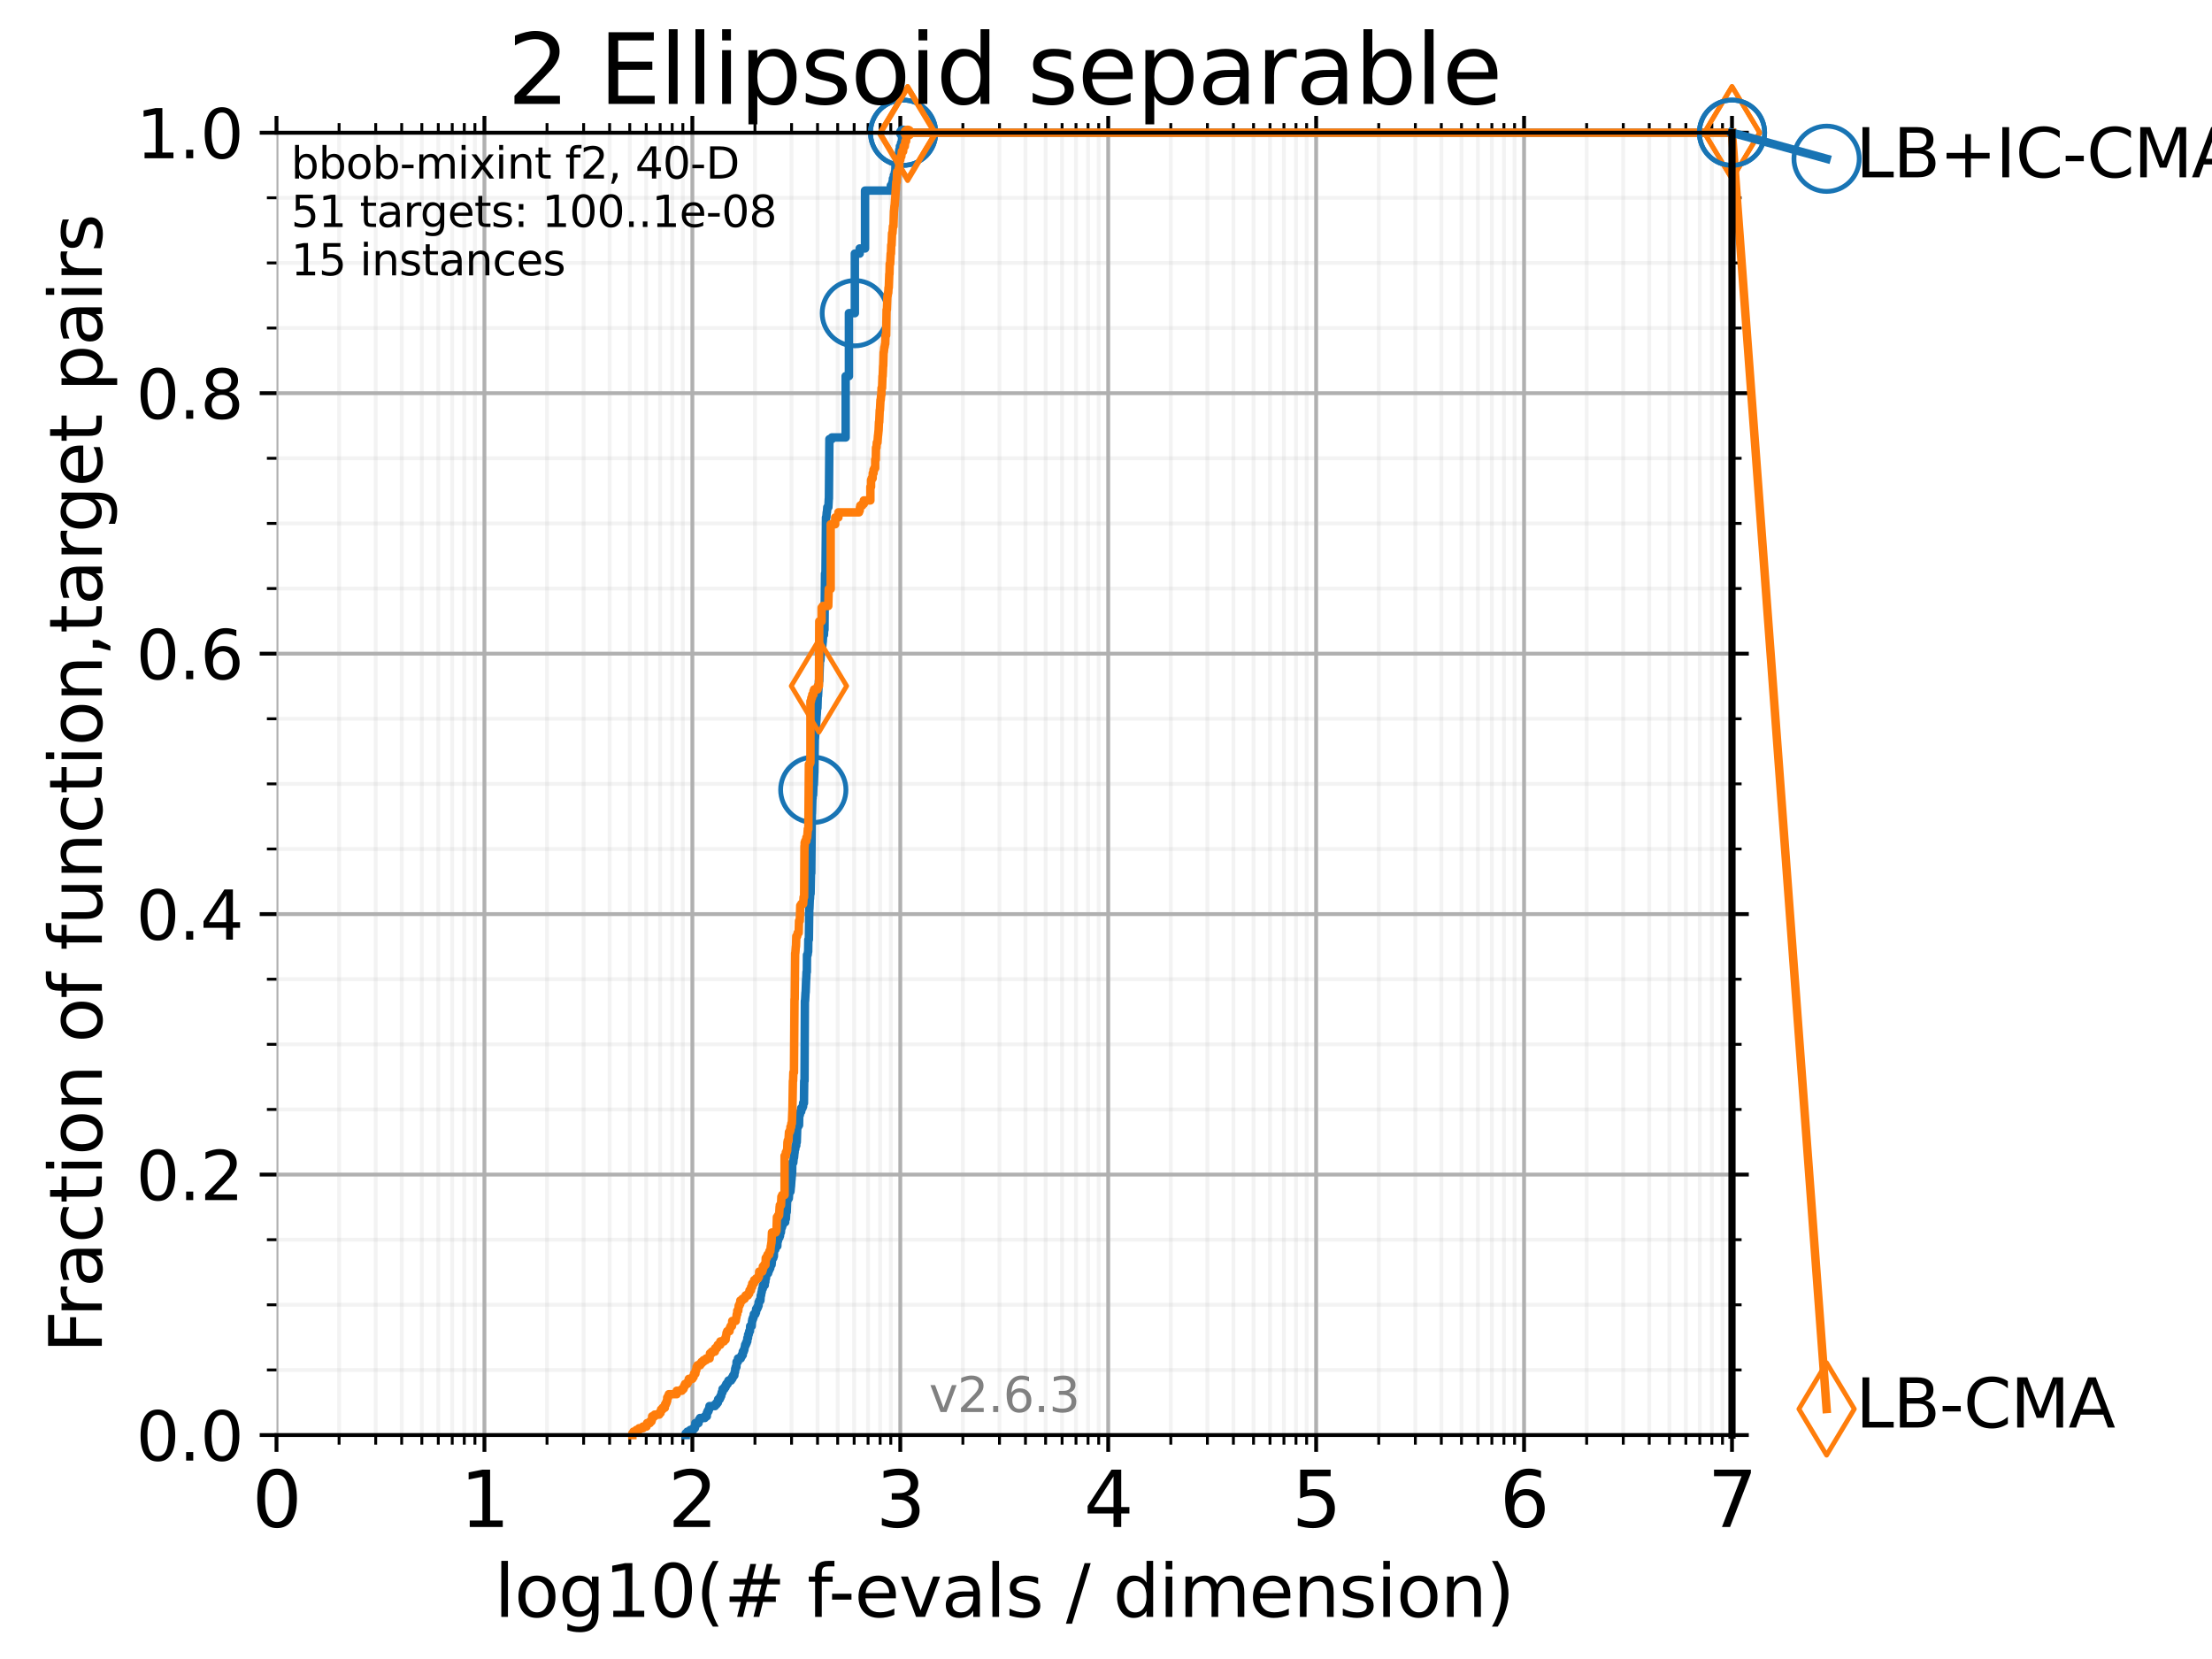 <?xml version="1.0" encoding="utf-8" standalone="no"?>
<!DOCTYPE svg PUBLIC "-//W3C//DTD SVG 1.1//EN"
  "http://www.w3.org/Graphics/SVG/1.1/DTD/svg11.dtd">
<svg xmlns:xlink="http://www.w3.org/1999/xlink" width="460.8pt" height="345.6pt" viewBox="0 0 460.8 345.6" xmlns="http://www.w3.org/2000/svg" version="1.1">
 <defs>
  <style type="text/css">*{stroke-linejoin: round; stroke-linecap: butt}</style>
 </defs>
 <g id="figure_1">
  <g id="patch_1">
   <path d="M 0 345.6 
L 460.8 345.6 
L 460.8 0 
L 0 0 
z
" style="fill: #ffffff"/>
  </g>
  <g id="axes_1">
   <g id="patch_2">
    <path d="M 57.6 298.944 
L 360.806 298.944 
L 360.806 27.648 
L 57.6 27.648 
z
" style="fill: #ffffff"/>
   </g>
   <g id="matplotlib.axis_1">
    <g id="xtick_1">
     <g id="line2d_1">
      <path d="M 57.6 298.944 
L 57.6 27.648 
" clip-path="url(#p4f65c0ad90)" style="fill: none; stroke: #b0b0b0; stroke-width: 0.8; stroke-linecap: square"/>
     </g>
     <g id="line2d_2">
      <defs>
       <path id="mca2bf98f4c" d="M 0 0 
L 0 3.5 
" style="stroke: #000000; stroke-width: 0.8"/>
      </defs>
      <g>
       <use xlink:href="#mca2bf98f4c" x="57.6" y="298.944" style="stroke: #000000; stroke-width: 0.8"/>
      </g>
     </g>
     <g id="line2d_3">
      <defs>
       <path id="m120c17d8bb" d="M 0 0 
L 0 -3.5 
" style="stroke: #000000; stroke-width: 0.8"/>
      </defs>
      <g>
       <use xlink:href="#m120c17d8bb" x="57.6" y="27.648" style="stroke: #000000; stroke-width: 0.8"/>
      </g>
     </g>
     <g id="text_1">
      <!-- 0 -->
      <g transform="translate(52.51 318.101) scale(0.16 -0.16)">
       <defs>
        <path id="DejaVuSans-30" d="M 2034 4250 
Q 1547 4250 1301 3770 
Q 1056 3291 1056 2328 
Q 1056 1369 1301 889 
Q 1547 409 2034 409 
Q 2525 409 2770 889 
Q 3016 1369 3016 2328 
Q 3016 3291 2770 3770 
Q 2525 4250 2034 4250 
z
M 2034 4750 
Q 2819 4750 3233 4129 
Q 3647 3509 3647 2328 
Q 3647 1150 3233 529 
Q 2819 -91 2034 -91 
Q 1250 -91 836 529 
Q 422 1150 422 2328 
Q 422 3509 836 4129 
Q 1250 4750 2034 4750 
z
" transform="scale(0.016)"/>
       </defs>
       <use xlink:href="#DejaVuSans-30"/>
      </g>
     </g>
    </g>
    <g id="xtick_2">
     <g id="line2d_4">
      <path d="M 100.915 298.944 
L 100.915 27.648 
" clip-path="url(#p4f65c0ad90)" style="fill: none; stroke: #b0b0b0; stroke-width: 0.8; stroke-linecap: square"/>
     </g>
     <g id="line2d_5">
      <g>
       <use xlink:href="#mca2bf98f4c" x="100.915" y="298.944" style="stroke: #000000; stroke-width: 0.8"/>
      </g>
     </g>
     <g id="line2d_6">
      <g>
       <use xlink:href="#m120c17d8bb" x="100.915" y="27.648" style="stroke: #000000; stroke-width: 0.8"/>
      </g>
     </g>
     <g id="text_2">
      <!-- 1 -->
      <g transform="translate(95.825 318.101) scale(0.16 -0.16)">
       <defs>
        <path id="DejaVuSans-31" d="M 794 531 
L 1825 531 
L 1825 4091 
L 703 3866 
L 703 4441 
L 1819 4666 
L 2450 4666 
L 2450 531 
L 3481 531 
L 3481 0 
L 794 0 
L 794 531 
z
" transform="scale(0.016)"/>
       </defs>
       <use xlink:href="#DejaVuSans-31"/>
      </g>
     </g>
    </g>
    <g id="xtick_3">
     <g id="line2d_7">
      <path d="M 144.23 298.944 
L 144.23 27.648 
" clip-path="url(#p4f65c0ad90)" style="fill: none; stroke: #b0b0b0; stroke-width: 0.8; stroke-linecap: square"/>
     </g>
     <g id="line2d_8">
      <g>
       <use xlink:href="#mca2bf98f4c" x="144.23" y="298.944" style="stroke: #000000; stroke-width: 0.8"/>
      </g>
     </g>
     <g id="line2d_9">
      <g>
       <use xlink:href="#m120c17d8bb" x="144.23" y="27.648" style="stroke: #000000; stroke-width: 0.8"/>
      </g>
     </g>
     <g id="text_3">
      <!-- 2 -->
      <g transform="translate(139.14 318.101) scale(0.16 -0.16)">
       <defs>
        <path id="DejaVuSans-32" d="M 1228 531 
L 3431 531 
L 3431 0 
L 469 0 
L 469 531 
Q 828 903 1448 1529 
Q 2069 2156 2228 2338 
Q 2531 2678 2651 2914 
Q 2772 3150 2772 3378 
Q 2772 3750 2511 3984 
Q 2250 4219 1831 4219 
Q 1534 4219 1204 4116 
Q 875 4013 500 3803 
L 500 4441 
Q 881 4594 1212 4672 
Q 1544 4750 1819 4750 
Q 2544 4750 2975 4387 
Q 3406 4025 3406 3419 
Q 3406 3131 3298 2873 
Q 3191 2616 2906 2266 
Q 2828 2175 2409 1742 
Q 1991 1309 1228 531 
z
" transform="scale(0.016)"/>
       </defs>
       <use xlink:href="#DejaVuSans-32"/>
      </g>
     </g>
    </g>
    <g id="xtick_4">
     <g id="line2d_10">
      <path d="M 187.546 298.944 
L 187.546 27.648 
" clip-path="url(#p4f65c0ad90)" style="fill: none; stroke: #b0b0b0; stroke-width: 0.8; stroke-linecap: square"/>
     </g>
     <g id="line2d_11">
      <g>
       <use xlink:href="#mca2bf98f4c" x="187.546" y="298.944" style="stroke: #000000; stroke-width: 0.8"/>
      </g>
     </g>
     <g id="line2d_12">
      <g>
       <use xlink:href="#m120c17d8bb" x="187.546" y="27.648" style="stroke: #000000; stroke-width: 0.8"/>
      </g>
     </g>
     <g id="text_4">
      <!-- 3 -->
      <g transform="translate(182.456 318.101) scale(0.16 -0.16)">
       <defs>
        <path id="DejaVuSans-33" d="M 2597 2516 
Q 3050 2419 3304 2112 
Q 3559 1806 3559 1356 
Q 3559 666 3084 287 
Q 2609 -91 1734 -91 
Q 1441 -91 1130 -33 
Q 819 25 488 141 
L 488 750 
Q 750 597 1062 519 
Q 1375 441 1716 441 
Q 2309 441 2620 675 
Q 2931 909 2931 1356 
Q 2931 1769 2642 2001 
Q 2353 2234 1838 2234 
L 1294 2234 
L 1294 2753 
L 1863 2753 
Q 2328 2753 2575 2939 
Q 2822 3125 2822 3475 
Q 2822 3834 2567 4026 
Q 2313 4219 1838 4219 
Q 1578 4219 1281 4162 
Q 984 4106 628 3988 
L 628 4550 
Q 988 4650 1302 4700 
Q 1616 4750 1894 4750 
Q 2613 4750 3031 4423 
Q 3450 4097 3450 3541 
Q 3450 3153 3228 2886 
Q 3006 2619 2597 2516 
z
" transform="scale(0.016)"/>
       </defs>
       <use xlink:href="#DejaVuSans-33"/>
      </g>
     </g>
    </g>
    <g id="xtick_5">
     <g id="line2d_13">
      <path d="M 230.861 298.944 
L 230.861 27.648 
" clip-path="url(#p4f65c0ad90)" style="fill: none; stroke: #b0b0b0; stroke-width: 0.8; stroke-linecap: square"/>
     </g>
     <g id="line2d_14">
      <g>
       <use xlink:href="#mca2bf98f4c" x="230.861" y="298.944" style="stroke: #000000; stroke-width: 0.8"/>
      </g>
     </g>
     <g id="line2d_15">
      <g>
       <use xlink:href="#m120c17d8bb" x="230.861" y="27.648" style="stroke: #000000; stroke-width: 0.8"/>
      </g>
     </g>
     <g id="text_5">
      <!-- 4 -->
      <g transform="translate(225.771 318.101) scale(0.16 -0.16)">
       <defs>
        <path id="DejaVuSans-34" d="M 2419 4116 
L 825 1625 
L 2419 1625 
L 2419 4116 
z
M 2253 4666 
L 3047 4666 
L 3047 1625 
L 3713 1625 
L 3713 1100 
L 3047 1100 
L 3047 0 
L 2419 0 
L 2419 1100 
L 313 1100 
L 313 1709 
L 2253 4666 
z
" transform="scale(0.016)"/>
       </defs>
       <use xlink:href="#DejaVuSans-34"/>
      </g>
     </g>
    </g>
    <g id="xtick_6">
     <g id="line2d_16">
      <path d="M 274.176 298.944 
L 274.176 27.648 
" clip-path="url(#p4f65c0ad90)" style="fill: none; stroke: #b0b0b0; stroke-width: 0.8; stroke-linecap: square"/>
     </g>
     <g id="line2d_17">
      <g>
       <use xlink:href="#mca2bf98f4c" x="274.176" y="298.944" style="stroke: #000000; stroke-width: 0.8"/>
      </g>
     </g>
     <g id="line2d_18">
      <g>
       <use xlink:href="#m120c17d8bb" x="274.176" y="27.648" style="stroke: #000000; stroke-width: 0.8"/>
      </g>
     </g>
     <g id="text_6">
      <!-- 5 -->
      <g transform="translate(269.086 318.101) scale(0.16 -0.16)">
       <defs>
        <path id="DejaVuSans-35" d="M 691 4666 
L 3169 4666 
L 3169 4134 
L 1269 4134 
L 1269 2991 
Q 1406 3038 1543 3061 
Q 1681 3084 1819 3084 
Q 2600 3084 3056 2656 
Q 3513 2228 3513 1497 
Q 3513 744 3044 326 
Q 2575 -91 1722 -91 
Q 1428 -91 1123 -41 
Q 819 9 494 109 
L 494 744 
Q 775 591 1075 516 
Q 1375 441 1709 441 
Q 2250 441 2565 725 
Q 2881 1009 2881 1497 
Q 2881 1984 2565 2268 
Q 2250 2553 1709 2553 
Q 1456 2553 1204 2497 
Q 953 2441 691 2322 
L 691 4666 
z
" transform="scale(0.016)"/>
       </defs>
       <use xlink:href="#DejaVuSans-35"/>
      </g>
     </g>
    </g>
    <g id="xtick_7">
     <g id="line2d_19">
      <path d="M 317.491 298.944 
L 317.491 27.648 
" clip-path="url(#p4f65c0ad90)" style="fill: none; stroke: #b0b0b0; stroke-width: 0.8; stroke-linecap: square"/>
     </g>
     <g id="line2d_20">
      <g>
       <use xlink:href="#mca2bf98f4c" x="317.491" y="298.944" style="stroke: #000000; stroke-width: 0.8"/>
      </g>
     </g>
     <g id="line2d_21">
      <g>
       <use xlink:href="#m120c17d8bb" x="317.491" y="27.648" style="stroke: #000000; stroke-width: 0.8"/>
      </g>
     </g>
     <g id="text_7">
      <!-- 6 -->
      <g transform="translate(312.401 318.101) scale(0.16 -0.16)">
       <defs>
        <path id="DejaVuSans-36" d="M 2113 2584 
Q 1688 2584 1439 2293 
Q 1191 2003 1191 1497 
Q 1191 994 1439 701 
Q 1688 409 2113 409 
Q 2538 409 2786 701 
Q 3034 994 3034 1497 
Q 3034 2003 2786 2293 
Q 2538 2584 2113 2584 
z
M 3366 4563 
L 3366 3988 
Q 3128 4100 2886 4159 
Q 2644 4219 2406 4219 
Q 1781 4219 1451 3797 
Q 1122 3375 1075 2522 
Q 1259 2794 1537 2939 
Q 1816 3084 2150 3084 
Q 2853 3084 3261 2657 
Q 3669 2231 3669 1497 
Q 3669 778 3244 343 
Q 2819 -91 2113 -91 
Q 1303 -91 875 529 
Q 447 1150 447 2328 
Q 447 3434 972 4092 
Q 1497 4750 2381 4750 
Q 2619 4750 2861 4703 
Q 3103 4656 3366 4563 
z
" transform="scale(0.016)"/>
       </defs>
       <use xlink:href="#DejaVuSans-36"/>
      </g>
     </g>
    </g>
    <g id="xtick_8">
     <g id="line2d_22">
      <path d="M 360.806 298.944 
L 360.806 27.648 
" clip-path="url(#p4f65c0ad90)" style="fill: none; stroke: #b0b0b0; stroke-width: 0.8; stroke-linecap: square"/>
     </g>
     <g id="line2d_23">
      <g>
       <use xlink:href="#mca2bf98f4c" x="360.806" y="298.944" style="stroke: #000000; stroke-width: 0.8"/>
      </g>
     </g>
     <g id="line2d_24">
      <g>
       <use xlink:href="#m120c17d8bb" x="360.806" y="27.648" style="stroke: #000000; stroke-width: 0.8"/>
      </g>
     </g>
     <g id="text_8">
      <!-- 7 -->
      <g transform="translate(355.716 318.101) scale(0.16 -0.16)">
       <defs>
        <path id="DejaVuSans-37" d="M 525 4666 
L 3525 4666 
L 3525 4397 
L 1831 0 
L 1172 0 
L 2766 4134 
L 525 4134 
L 525 4666 
z
" transform="scale(0.016)"/>
       </defs>
       <use xlink:href="#DejaVuSans-37"/>
      </g>
     </g>
    </g>
    <g id="xtick_9">
     <g id="line2d_25">
      <path d="M 70.639 298.944 
L 70.639 27.648 
" clip-path="url(#p4f65c0ad90)" style="fill: none; stroke: #b0b0b0; stroke-opacity: 0.15; stroke-width: 0.8; stroke-linecap: square"/>
     </g>
     <g id="line2d_26">
      <defs>
       <path id="mabe75d1f0c" d="M 0 0 
L 0 2 
" style="stroke: #000000; stroke-width: 0.6"/>
      </defs>
      <g>
       <use xlink:href="#mabe75d1f0c" x="70.639" y="298.944" style="stroke: #000000; stroke-width: 0.6"/>
      </g>
     </g>
     <g id="line2d_27">
      <defs>
       <path id="m0f2b60bf87" d="M 0 0 
L 0 -2 
" style="stroke: #000000; stroke-width: 0.6"/>
      </defs>
      <g>
       <use xlink:href="#m0f2b60bf87" x="70.639" y="27.648" style="stroke: #000000; stroke-width: 0.6"/>
      </g>
     </g>
    </g>
    <g id="xtick_10">
     <g id="line2d_28">
      <path d="M 78.267 298.944 
L 78.267 27.648 
" clip-path="url(#p4f65c0ad90)" style="fill: none; stroke: #b0b0b0; stroke-opacity: 0.15; stroke-width: 0.8; stroke-linecap: square"/>
     </g>
     <g id="line2d_29">
      <g>
       <use xlink:href="#mabe75d1f0c" x="78.267" y="298.944" style="stroke: #000000; stroke-width: 0.6"/>
      </g>
     </g>
     <g id="line2d_30">
      <g>
       <use xlink:href="#m0f2b60bf87" x="78.267" y="27.648" style="stroke: #000000; stroke-width: 0.6"/>
      </g>
     </g>
    </g>
    <g id="xtick_11">
     <g id="line2d_31">
      <path d="M 83.678 298.944 
L 83.678 27.648 
" clip-path="url(#p4f65c0ad90)" style="fill: none; stroke: #b0b0b0; stroke-opacity: 0.15; stroke-width: 0.8; stroke-linecap: square"/>
     </g>
     <g id="line2d_32">
      <g>
       <use xlink:href="#mabe75d1f0c" x="83.678" y="298.944" style="stroke: #000000; stroke-width: 0.6"/>
      </g>
     </g>
     <g id="line2d_33">
      <g>
       <use xlink:href="#m0f2b60bf87" x="83.678" y="27.648" style="stroke: #000000; stroke-width: 0.6"/>
      </g>
     </g>
    </g>
    <g id="xtick_12">
     <g id="line2d_34">
      <path d="M 87.876 298.944 
L 87.876 27.648 
" clip-path="url(#p4f65c0ad90)" style="fill: none; stroke: #b0b0b0; stroke-opacity: 0.15; stroke-width: 0.8; stroke-linecap: square"/>
     </g>
     <g id="line2d_35">
      <g>
       <use xlink:href="#mabe75d1f0c" x="87.876" y="298.944" style="stroke: #000000; stroke-width: 0.6"/>
      </g>
     </g>
     <g id="line2d_36">
      <g>
       <use xlink:href="#m0f2b60bf87" x="87.876" y="27.648" style="stroke: #000000; stroke-width: 0.6"/>
      </g>
     </g>
    </g>
    <g id="xtick_13">
     <g id="line2d_37">
      <path d="M 91.306 298.944 
L 91.306 27.648 
" clip-path="url(#p4f65c0ad90)" style="fill: none; stroke: #b0b0b0; stroke-opacity: 0.15; stroke-width: 0.8; stroke-linecap: square"/>
     </g>
     <g id="line2d_38">
      <g>
       <use xlink:href="#mabe75d1f0c" x="91.306" y="298.944" style="stroke: #000000; stroke-width: 0.6"/>
      </g>
     </g>
     <g id="line2d_39">
      <g>
       <use xlink:href="#m0f2b60bf87" x="91.306" y="27.648" style="stroke: #000000; stroke-width: 0.6"/>
      </g>
     </g>
    </g>
    <g id="xtick_14">
     <g id="line2d_40">
      <path d="M 94.206 298.944 
L 94.206 27.648 
" clip-path="url(#p4f65c0ad90)" style="fill: none; stroke: #b0b0b0; stroke-opacity: 0.15; stroke-width: 0.8; stroke-linecap: square"/>
     </g>
     <g id="line2d_41">
      <g>
       <use xlink:href="#mabe75d1f0c" x="94.206" y="298.944" style="stroke: #000000; stroke-width: 0.6"/>
      </g>
     </g>
     <g id="line2d_42">
      <g>
       <use xlink:href="#m0f2b60bf87" x="94.206" y="27.648" style="stroke: #000000; stroke-width: 0.6"/>
      </g>
     </g>
    </g>
    <g id="xtick_15">
     <g id="line2d_43">
      <path d="M 96.718 298.944 
L 96.718 27.648 
" clip-path="url(#p4f65c0ad90)" style="fill: none; stroke: #b0b0b0; stroke-opacity: 0.15; stroke-width: 0.8; stroke-linecap: square"/>
     </g>
     <g id="line2d_44">
      <g>
       <use xlink:href="#mabe75d1f0c" x="96.718" y="298.944" style="stroke: #000000; stroke-width: 0.6"/>
      </g>
     </g>
     <g id="line2d_45">
      <g>
       <use xlink:href="#m0f2b60bf87" x="96.718" y="27.648" style="stroke: #000000; stroke-width: 0.6"/>
      </g>
     </g>
    </g>
    <g id="xtick_16">
     <g id="line2d_46">
      <path d="M 98.933 298.944 
L 98.933 27.648 
" clip-path="url(#p4f65c0ad90)" style="fill: none; stroke: #b0b0b0; stroke-opacity: 0.15; stroke-width: 0.8; stroke-linecap: square"/>
     </g>
     <g id="line2d_47">
      <g>
       <use xlink:href="#mabe75d1f0c" x="98.933" y="298.944" style="stroke: #000000; stroke-width: 0.6"/>
      </g>
     </g>
     <g id="line2d_48">
      <g>
       <use xlink:href="#m0f2b60bf87" x="98.933" y="27.648" style="stroke: #000000; stroke-width: 0.6"/>
      </g>
     </g>
    </g>
    <g id="xtick_17">
     <g id="line2d_49">
      <path d="M 113.954 298.944 
L 113.954 27.648 
" clip-path="url(#p4f65c0ad90)" style="fill: none; stroke: #b0b0b0; stroke-opacity: 0.15; stroke-width: 0.8; stroke-linecap: square"/>
     </g>
     <g id="line2d_50">
      <g>
       <use xlink:href="#mabe75d1f0c" x="113.954" y="298.944" style="stroke: #000000; stroke-width: 0.6"/>
      </g>
     </g>
     <g id="line2d_51">
      <g>
       <use xlink:href="#m0f2b60bf87" x="113.954" y="27.648" style="stroke: #000000; stroke-width: 0.6"/>
      </g>
     </g>
    </g>
    <g id="xtick_18">
     <g id="line2d_52">
      <path d="M 121.582 298.944 
L 121.582 27.648 
" clip-path="url(#p4f65c0ad90)" style="fill: none; stroke: #b0b0b0; stroke-opacity: 0.15; stroke-width: 0.8; stroke-linecap: square"/>
     </g>
     <g id="line2d_53">
      <g>
       <use xlink:href="#mabe75d1f0c" x="121.582" y="298.944" style="stroke: #000000; stroke-width: 0.6"/>
      </g>
     </g>
     <g id="line2d_54">
      <g>
       <use xlink:href="#m0f2b60bf87" x="121.582" y="27.648" style="stroke: #000000; stroke-width: 0.6"/>
      </g>
     </g>
    </g>
    <g id="xtick_19">
     <g id="line2d_55">
      <path d="M 126.994 298.944 
L 126.994 27.648 
" clip-path="url(#p4f65c0ad90)" style="fill: none; stroke: #b0b0b0; stroke-opacity: 0.15; stroke-width: 0.8; stroke-linecap: square"/>
     </g>
     <g id="line2d_56">
      <g>
       <use xlink:href="#mabe75d1f0c" x="126.994" y="298.944" style="stroke: #000000; stroke-width: 0.6"/>
      </g>
     </g>
     <g id="line2d_57">
      <g>
       <use xlink:href="#m0f2b60bf87" x="126.994" y="27.648" style="stroke: #000000; stroke-width: 0.6"/>
      </g>
     </g>
    </g>
    <g id="xtick_20">
     <g id="line2d_58">
      <path d="M 131.191 298.944 
L 131.191 27.648 
" clip-path="url(#p4f65c0ad90)" style="fill: none; stroke: #b0b0b0; stroke-opacity: 0.15; stroke-width: 0.8; stroke-linecap: square"/>
     </g>
     <g id="line2d_59">
      <g>
       <use xlink:href="#mabe75d1f0c" x="131.191" y="298.944" style="stroke: #000000; stroke-width: 0.6"/>
      </g>
     </g>
     <g id="line2d_60">
      <g>
       <use xlink:href="#m0f2b60bf87" x="131.191" y="27.648" style="stroke: #000000; stroke-width: 0.6"/>
      </g>
     </g>
    </g>
    <g id="xtick_21">
     <g id="line2d_61">
      <path d="M 134.621 298.944 
L 134.621 27.648 
" clip-path="url(#p4f65c0ad90)" style="fill: none; stroke: #b0b0b0; stroke-opacity: 0.15; stroke-width: 0.8; stroke-linecap: square"/>
     </g>
     <g id="line2d_62">
      <g>
       <use xlink:href="#mabe75d1f0c" x="134.621" y="298.944" style="stroke: #000000; stroke-width: 0.6"/>
      </g>
     </g>
     <g id="line2d_63">
      <g>
       <use xlink:href="#m0f2b60bf87" x="134.621" y="27.648" style="stroke: #000000; stroke-width: 0.6"/>
      </g>
     </g>
    </g>
    <g id="xtick_22">
     <g id="line2d_64">
      <path d="M 137.521 298.944 
L 137.521 27.648 
" clip-path="url(#p4f65c0ad90)" style="fill: none; stroke: #b0b0b0; stroke-opacity: 0.15; stroke-width: 0.8; stroke-linecap: square"/>
     </g>
     <g id="line2d_65">
      <g>
       <use xlink:href="#mabe75d1f0c" x="137.521" y="298.944" style="stroke: #000000; stroke-width: 0.6"/>
      </g>
     </g>
     <g id="line2d_66">
      <g>
       <use xlink:href="#m0f2b60bf87" x="137.521" y="27.648" style="stroke: #000000; stroke-width: 0.6"/>
      </g>
     </g>
    </g>
    <g id="xtick_23">
     <g id="line2d_67">
      <path d="M 140.033 298.944 
L 140.033 27.648 
" clip-path="url(#p4f65c0ad90)" style="fill: none; stroke: #b0b0b0; stroke-opacity: 0.15; stroke-width: 0.8; stroke-linecap: square"/>
     </g>
     <g id="line2d_68">
      <g>
       <use xlink:href="#mabe75d1f0c" x="140.033" y="298.944" style="stroke: #000000; stroke-width: 0.6"/>
      </g>
     </g>
     <g id="line2d_69">
      <g>
       <use xlink:href="#m0f2b60bf87" x="140.033" y="27.648" style="stroke: #000000; stroke-width: 0.6"/>
      </g>
     </g>
    </g>
    <g id="xtick_24">
     <g id="line2d_70">
      <path d="M 142.248 298.944 
L 142.248 27.648 
" clip-path="url(#p4f65c0ad90)" style="fill: none; stroke: #b0b0b0; stroke-opacity: 0.15; stroke-width: 0.8; stroke-linecap: square"/>
     </g>
     <g id="line2d_71">
      <g>
       <use xlink:href="#mabe75d1f0c" x="142.248" y="298.944" style="stroke: #000000; stroke-width: 0.6"/>
      </g>
     </g>
     <g id="line2d_72">
      <g>
       <use xlink:href="#m0f2b60bf87" x="142.248" y="27.648" style="stroke: #000000; stroke-width: 0.6"/>
      </g>
     </g>
    </g>
    <g id="xtick_25">
     <g id="line2d_73">
      <path d="M 157.27 298.944 
L 157.27 27.648 
" clip-path="url(#p4f65c0ad90)" style="fill: none; stroke: #b0b0b0; stroke-opacity: 0.15; stroke-width: 0.8; stroke-linecap: square"/>
     </g>
     <g id="line2d_74">
      <g>
       <use xlink:href="#mabe75d1f0c" x="157.27" y="298.944" style="stroke: #000000; stroke-width: 0.6"/>
      </g>
     </g>
     <g id="line2d_75">
      <g>
       <use xlink:href="#m0f2b60bf87" x="157.27" y="27.648" style="stroke: #000000; stroke-width: 0.6"/>
      </g>
     </g>
    </g>
    <g id="xtick_26">
     <g id="line2d_76">
      <path d="M 164.897 298.944 
L 164.897 27.648 
" clip-path="url(#p4f65c0ad90)" style="fill: none; stroke: #b0b0b0; stroke-opacity: 0.15; stroke-width: 0.8; stroke-linecap: square"/>
     </g>
     <g id="line2d_77">
      <g>
       <use xlink:href="#mabe75d1f0c" x="164.897" y="298.944" style="stroke: #000000; stroke-width: 0.6"/>
      </g>
     </g>
     <g id="line2d_78">
      <g>
       <use xlink:href="#m0f2b60bf87" x="164.897" y="27.648" style="stroke: #000000; stroke-width: 0.6"/>
      </g>
     </g>
    </g>
    <g id="xtick_27">
     <g id="line2d_79">
      <path d="M 170.309 298.944 
L 170.309 27.648 
" clip-path="url(#p4f65c0ad90)" style="fill: none; stroke: #b0b0b0; stroke-opacity: 0.15; stroke-width: 0.8; stroke-linecap: square"/>
     </g>
     <g id="line2d_80">
      <g>
       <use xlink:href="#mabe75d1f0c" x="170.309" y="298.944" style="stroke: #000000; stroke-width: 0.6"/>
      </g>
     </g>
     <g id="line2d_81">
      <g>
       <use xlink:href="#m0f2b60bf87" x="170.309" y="27.648" style="stroke: #000000; stroke-width: 0.6"/>
      </g>
     </g>
    </g>
    <g id="xtick_28">
     <g id="line2d_82">
      <path d="M 174.506 298.944 
L 174.506 27.648 
" clip-path="url(#p4f65c0ad90)" style="fill: none; stroke: #b0b0b0; stroke-opacity: 0.15; stroke-width: 0.8; stroke-linecap: square"/>
     </g>
     <g id="line2d_83">
      <g>
       <use xlink:href="#mabe75d1f0c" x="174.506" y="298.944" style="stroke: #000000; stroke-width: 0.6"/>
      </g>
     </g>
     <g id="line2d_84">
      <g>
       <use xlink:href="#m0f2b60bf87" x="174.506" y="27.648" style="stroke: #000000; stroke-width: 0.6"/>
      </g>
     </g>
    </g>
    <g id="xtick_29">
     <g id="line2d_85">
      <path d="M 177.936 298.944 
L 177.936 27.648 
" clip-path="url(#p4f65c0ad90)" style="fill: none; stroke: #b0b0b0; stroke-opacity: 0.15; stroke-width: 0.8; stroke-linecap: square"/>
     </g>
     <g id="line2d_86">
      <g>
       <use xlink:href="#mabe75d1f0c" x="177.936" y="298.944" style="stroke: #000000; stroke-width: 0.6"/>
      </g>
     </g>
     <g id="line2d_87">
      <g>
       <use xlink:href="#m0f2b60bf87" x="177.936" y="27.648" style="stroke: #000000; stroke-width: 0.6"/>
      </g>
     </g>
    </g>
    <g id="xtick_30">
     <g id="line2d_88">
      <path d="M 180.836 298.944 
L 180.836 27.648 
" clip-path="url(#p4f65c0ad90)" style="fill: none; stroke: #b0b0b0; stroke-opacity: 0.15; stroke-width: 0.8; stroke-linecap: square"/>
     </g>
     <g id="line2d_89">
      <g>
       <use xlink:href="#mabe75d1f0c" x="180.836" y="298.944" style="stroke: #000000; stroke-width: 0.6"/>
      </g>
     </g>
     <g id="line2d_90">
      <g>
       <use xlink:href="#m0f2b60bf87" x="180.836" y="27.648" style="stroke: #000000; stroke-width: 0.6"/>
      </g>
     </g>
    </g>
    <g id="xtick_31">
     <g id="line2d_91">
      <path d="M 183.348 298.944 
L 183.348 27.648 
" clip-path="url(#p4f65c0ad90)" style="fill: none; stroke: #b0b0b0; stroke-opacity: 0.15; stroke-width: 0.8; stroke-linecap: square"/>
     </g>
     <g id="line2d_92">
      <g>
       <use xlink:href="#mabe75d1f0c" x="183.348" y="298.944" style="stroke: #000000; stroke-width: 0.6"/>
      </g>
     </g>
     <g id="line2d_93">
      <g>
       <use xlink:href="#m0f2b60bf87" x="183.348" y="27.648" style="stroke: #000000; stroke-width: 0.6"/>
      </g>
     </g>
    </g>
    <g id="xtick_32">
     <g id="line2d_94">
      <path d="M 185.564 298.944 
L 185.564 27.648 
" clip-path="url(#p4f65c0ad90)" style="fill: none; stroke: #b0b0b0; stroke-opacity: 0.15; stroke-width: 0.8; stroke-linecap: square"/>
     </g>
     <g id="line2d_95">
      <g>
       <use xlink:href="#mabe75d1f0c" x="185.564" y="298.944" style="stroke: #000000; stroke-width: 0.6"/>
      </g>
     </g>
     <g id="line2d_96">
      <g>
       <use xlink:href="#m0f2b60bf87" x="185.564" y="27.648" style="stroke: #000000; stroke-width: 0.6"/>
      </g>
     </g>
    </g>
    <g id="xtick_33">
     <g id="line2d_97">
      <path d="M 200.585 298.944 
L 200.585 27.648 
" clip-path="url(#p4f65c0ad90)" style="fill: none; stroke: #b0b0b0; stroke-opacity: 0.15; stroke-width: 0.8; stroke-linecap: square"/>
     </g>
     <g id="line2d_98">
      <g>
       <use xlink:href="#mabe75d1f0c" x="200.585" y="298.944" style="stroke: #000000; stroke-width: 0.6"/>
      </g>
     </g>
     <g id="line2d_99">
      <g>
       <use xlink:href="#m0f2b60bf87" x="200.585" y="27.648" style="stroke: #000000; stroke-width: 0.6"/>
      </g>
     </g>
    </g>
    <g id="xtick_34">
     <g id="line2d_100">
      <path d="M 208.212 298.944 
L 208.212 27.648 
" clip-path="url(#p4f65c0ad90)" style="fill: none; stroke: #b0b0b0; stroke-opacity: 0.15; stroke-width: 0.8; stroke-linecap: square"/>
     </g>
     <g id="line2d_101">
      <g>
       <use xlink:href="#mabe75d1f0c" x="208.212" y="298.944" style="stroke: #000000; stroke-width: 0.6"/>
      </g>
     </g>
     <g id="line2d_102">
      <g>
       <use xlink:href="#m0f2b60bf87" x="208.212" y="27.648" style="stroke: #000000; stroke-width: 0.6"/>
      </g>
     </g>
    </g>
    <g id="xtick_35">
     <g id="line2d_103">
      <path d="M 213.624 298.944 
L 213.624 27.648 
" clip-path="url(#p4f65c0ad90)" style="fill: none; stroke: #b0b0b0; stroke-opacity: 0.15; stroke-width: 0.8; stroke-linecap: square"/>
     </g>
     <g id="line2d_104">
      <g>
       <use xlink:href="#mabe75d1f0c" x="213.624" y="298.944" style="stroke: #000000; stroke-width: 0.6"/>
      </g>
     </g>
     <g id="line2d_105">
      <g>
       <use xlink:href="#m0f2b60bf87" x="213.624" y="27.648" style="stroke: #000000; stroke-width: 0.6"/>
      </g>
     </g>
    </g>
    <g id="xtick_36">
     <g id="line2d_106">
      <path d="M 217.822 298.944 
L 217.822 27.648 
" clip-path="url(#p4f65c0ad90)" style="fill: none; stroke: #b0b0b0; stroke-opacity: 0.15; stroke-width: 0.8; stroke-linecap: square"/>
     </g>
     <g id="line2d_107">
      <g>
       <use xlink:href="#mabe75d1f0c" x="217.822" y="298.944" style="stroke: #000000; stroke-width: 0.6"/>
      </g>
     </g>
     <g id="line2d_108">
      <g>
       <use xlink:href="#m0f2b60bf87" x="217.822" y="27.648" style="stroke: #000000; stroke-width: 0.6"/>
      </g>
     </g>
    </g>
    <g id="xtick_37">
     <g id="line2d_109">
      <path d="M 221.251 298.944 
L 221.251 27.648 
" clip-path="url(#p4f65c0ad90)" style="fill: none; stroke: #b0b0b0; stroke-opacity: 0.15; stroke-width: 0.8; stroke-linecap: square"/>
     </g>
     <g id="line2d_110">
      <g>
       <use xlink:href="#mabe75d1f0c" x="221.251" y="298.944" style="stroke: #000000; stroke-width: 0.6"/>
      </g>
     </g>
     <g id="line2d_111">
      <g>
       <use xlink:href="#m0f2b60bf87" x="221.251" y="27.648" style="stroke: #000000; stroke-width: 0.6"/>
      </g>
     </g>
    </g>
    <g id="xtick_38">
     <g id="line2d_112">
      <path d="M 224.151 298.944 
L 224.151 27.648 
" clip-path="url(#p4f65c0ad90)" style="fill: none; stroke: #b0b0b0; stroke-opacity: 0.15; stroke-width: 0.8; stroke-linecap: square"/>
     </g>
     <g id="line2d_113">
      <g>
       <use xlink:href="#mabe75d1f0c" x="224.151" y="298.944" style="stroke: #000000; stroke-width: 0.6"/>
      </g>
     </g>
     <g id="line2d_114">
      <g>
       <use xlink:href="#m0f2b60bf87" x="224.151" y="27.648" style="stroke: #000000; stroke-width: 0.6"/>
      </g>
     </g>
    </g>
    <g id="xtick_39">
     <g id="line2d_115">
      <path d="M 226.663 298.944 
L 226.663 27.648 
" clip-path="url(#p4f65c0ad90)" style="fill: none; stroke: #b0b0b0; stroke-opacity: 0.15; stroke-width: 0.8; stroke-linecap: square"/>
     </g>
     <g id="line2d_116">
      <g>
       <use xlink:href="#mabe75d1f0c" x="226.663" y="298.944" style="stroke: #000000; stroke-width: 0.6"/>
      </g>
     </g>
     <g id="line2d_117">
      <g>
       <use xlink:href="#m0f2b60bf87" x="226.663" y="27.648" style="stroke: #000000; stroke-width: 0.6"/>
      </g>
     </g>
    </g>
    <g id="xtick_40">
     <g id="line2d_118">
      <path d="M 228.879 298.944 
L 228.879 27.648 
" clip-path="url(#p4f65c0ad90)" style="fill: none; stroke: #b0b0b0; stroke-opacity: 0.15; stroke-width: 0.8; stroke-linecap: square"/>
     </g>
     <g id="line2d_119">
      <g>
       <use xlink:href="#mabe75d1f0c" x="228.879" y="298.944" style="stroke: #000000; stroke-width: 0.6"/>
      </g>
     </g>
     <g id="line2d_120">
      <g>
       <use xlink:href="#m0f2b60bf87" x="228.879" y="27.648" style="stroke: #000000; stroke-width: 0.6"/>
      </g>
     </g>
    </g>
    <g id="xtick_41">
     <g id="line2d_121">
      <path d="M 243.9 298.944 
L 243.9 27.648 
" clip-path="url(#p4f65c0ad90)" style="fill: none; stroke: #b0b0b0; stroke-opacity: 0.15; stroke-width: 0.8; stroke-linecap: square"/>
     </g>
     <g id="line2d_122">
      <g>
       <use xlink:href="#mabe75d1f0c" x="243.9" y="298.944" style="stroke: #000000; stroke-width: 0.6"/>
      </g>
     </g>
     <g id="line2d_123">
      <g>
       <use xlink:href="#m0f2b60bf87" x="243.9" y="27.648" style="stroke: #000000; stroke-width: 0.6"/>
      </g>
     </g>
    </g>
    <g id="xtick_42">
     <g id="line2d_124">
      <path d="M 251.527 298.944 
L 251.527 27.648 
" clip-path="url(#p4f65c0ad90)" style="fill: none; stroke: #b0b0b0; stroke-opacity: 0.15; stroke-width: 0.8; stroke-linecap: square"/>
     </g>
     <g id="line2d_125">
      <g>
       <use xlink:href="#mabe75d1f0c" x="251.527" y="298.944" style="stroke: #000000; stroke-width: 0.6"/>
      </g>
     </g>
     <g id="line2d_126">
      <g>
       <use xlink:href="#m0f2b60bf87" x="251.527" y="27.648" style="stroke: #000000; stroke-width: 0.6"/>
      </g>
     </g>
    </g>
    <g id="xtick_43">
     <g id="line2d_127">
      <path d="M 256.939 298.944 
L 256.939 27.648 
" clip-path="url(#p4f65c0ad90)" style="fill: none; stroke: #b0b0b0; stroke-opacity: 0.15; stroke-width: 0.8; stroke-linecap: square"/>
     </g>
     <g id="line2d_128">
      <g>
       <use xlink:href="#mabe75d1f0c" x="256.939" y="298.944" style="stroke: #000000; stroke-width: 0.6"/>
      </g>
     </g>
     <g id="line2d_129">
      <g>
       <use xlink:href="#m0f2b60bf87" x="256.939" y="27.648" style="stroke: #000000; stroke-width: 0.6"/>
      </g>
     </g>
    </g>
    <g id="xtick_44">
     <g id="line2d_130">
      <path d="M 261.137 298.944 
L 261.137 27.648 
" clip-path="url(#p4f65c0ad90)" style="fill: none; stroke: #b0b0b0; stroke-opacity: 0.15; stroke-width: 0.8; stroke-linecap: square"/>
     </g>
     <g id="line2d_131">
      <g>
       <use xlink:href="#mabe75d1f0c" x="261.137" y="298.944" style="stroke: #000000; stroke-width: 0.6"/>
      </g>
     </g>
     <g id="line2d_132">
      <g>
       <use xlink:href="#m0f2b60bf87" x="261.137" y="27.648" style="stroke: #000000; stroke-width: 0.6"/>
      </g>
     </g>
    </g>
    <g id="xtick_45">
     <g id="line2d_133">
      <path d="M 264.567 298.944 
L 264.567 27.648 
" clip-path="url(#p4f65c0ad90)" style="fill: none; stroke: #b0b0b0; stroke-opacity: 0.15; stroke-width: 0.8; stroke-linecap: square"/>
     </g>
     <g id="line2d_134">
      <g>
       <use xlink:href="#mabe75d1f0c" x="264.567" y="298.944" style="stroke: #000000; stroke-width: 0.6"/>
      </g>
     </g>
     <g id="line2d_135">
      <g>
       <use xlink:href="#m0f2b60bf87" x="264.567" y="27.648" style="stroke: #000000; stroke-width: 0.6"/>
      </g>
     </g>
    </g>
    <g id="xtick_46">
     <g id="line2d_136">
      <path d="M 267.466 298.944 
L 267.466 27.648 
" clip-path="url(#p4f65c0ad90)" style="fill: none; stroke: #b0b0b0; stroke-opacity: 0.15; stroke-width: 0.8; stroke-linecap: square"/>
     </g>
     <g id="line2d_137">
      <g>
       <use xlink:href="#mabe75d1f0c" x="267.466" y="298.944" style="stroke: #000000; stroke-width: 0.6"/>
      </g>
     </g>
     <g id="line2d_138">
      <g>
       <use xlink:href="#m0f2b60bf87" x="267.466" y="27.648" style="stroke: #000000; stroke-width: 0.6"/>
      </g>
     </g>
    </g>
    <g id="xtick_47">
     <g id="line2d_139">
      <path d="M 269.978 298.944 
L 269.978 27.648 
" clip-path="url(#p4f65c0ad90)" style="fill: none; stroke: #b0b0b0; stroke-opacity: 0.15; stroke-width: 0.8; stroke-linecap: square"/>
     </g>
     <g id="line2d_140">
      <g>
       <use xlink:href="#mabe75d1f0c" x="269.978" y="298.944" style="stroke: #000000; stroke-width: 0.6"/>
      </g>
     </g>
     <g id="line2d_141">
      <g>
       <use xlink:href="#m0f2b60bf87" x="269.978" y="27.648" style="stroke: #000000; stroke-width: 0.6"/>
      </g>
     </g>
    </g>
    <g id="xtick_48">
     <g id="line2d_142">
      <path d="M 272.194 298.944 
L 272.194 27.648 
" clip-path="url(#p4f65c0ad90)" style="fill: none; stroke: #b0b0b0; stroke-opacity: 0.15; stroke-width: 0.8; stroke-linecap: square"/>
     </g>
     <g id="line2d_143">
      <g>
       <use xlink:href="#mabe75d1f0c" x="272.194" y="298.944" style="stroke: #000000; stroke-width: 0.6"/>
      </g>
     </g>
     <g id="line2d_144">
      <g>
       <use xlink:href="#m0f2b60bf87" x="272.194" y="27.648" style="stroke: #000000; stroke-width: 0.6"/>
      </g>
     </g>
    </g>
    <g id="xtick_49">
     <g id="line2d_145">
      <path d="M 287.215 298.944 
L 287.215 27.648 
" clip-path="url(#p4f65c0ad90)" style="fill: none; stroke: #b0b0b0; stroke-opacity: 0.15; stroke-width: 0.8; stroke-linecap: square"/>
     </g>
     <g id="line2d_146">
      <g>
       <use xlink:href="#mabe75d1f0c" x="287.215" y="298.944" style="stroke: #000000; stroke-width: 0.6"/>
      </g>
     </g>
     <g id="line2d_147">
      <g>
       <use xlink:href="#m0f2b60bf87" x="287.215" y="27.648" style="stroke: #000000; stroke-width: 0.6"/>
      </g>
     </g>
    </g>
    <g id="xtick_50">
     <g id="line2d_148">
      <path d="M 294.843 298.944 
L 294.843 27.648 
" clip-path="url(#p4f65c0ad90)" style="fill: none; stroke: #b0b0b0; stroke-opacity: 0.15; stroke-width: 0.8; stroke-linecap: square"/>
     </g>
     <g id="line2d_149">
      <g>
       <use xlink:href="#mabe75d1f0c" x="294.843" y="298.944" style="stroke: #000000; stroke-width: 0.6"/>
      </g>
     </g>
     <g id="line2d_150">
      <g>
       <use xlink:href="#m0f2b60bf87" x="294.843" y="27.648" style="stroke: #000000; stroke-width: 0.6"/>
      </g>
     </g>
    </g>
    <g id="xtick_51">
     <g id="line2d_151">
      <path d="M 300.254 298.944 
L 300.254 27.648 
" clip-path="url(#p4f65c0ad90)" style="fill: none; stroke: #b0b0b0; stroke-opacity: 0.15; stroke-width: 0.8; stroke-linecap: square"/>
     </g>
     <g id="line2d_152">
      <g>
       <use xlink:href="#mabe75d1f0c" x="300.254" y="298.944" style="stroke: #000000; stroke-width: 0.6"/>
      </g>
     </g>
     <g id="line2d_153">
      <g>
       <use xlink:href="#m0f2b60bf87" x="300.254" y="27.648" style="stroke: #000000; stroke-width: 0.6"/>
      </g>
     </g>
    </g>
    <g id="xtick_52">
     <g id="line2d_154">
      <path d="M 304.452 298.944 
L 304.452 27.648 
" clip-path="url(#p4f65c0ad90)" style="fill: none; stroke: #b0b0b0; stroke-opacity: 0.15; stroke-width: 0.8; stroke-linecap: square"/>
     </g>
     <g id="line2d_155">
      <g>
       <use xlink:href="#mabe75d1f0c" x="304.452" y="298.944" style="stroke: #000000; stroke-width: 0.6"/>
      </g>
     </g>
     <g id="line2d_156">
      <g>
       <use xlink:href="#m0f2b60bf87" x="304.452" y="27.648" style="stroke: #000000; stroke-width: 0.6"/>
      </g>
     </g>
    </g>
    <g id="xtick_53">
     <g id="line2d_157">
      <path d="M 307.882 298.944 
L 307.882 27.648 
" clip-path="url(#p4f65c0ad90)" style="fill: none; stroke: #b0b0b0; stroke-opacity: 0.15; stroke-width: 0.8; stroke-linecap: square"/>
     </g>
     <g id="line2d_158">
      <g>
       <use xlink:href="#mabe75d1f0c" x="307.882" y="298.944" style="stroke: #000000; stroke-width: 0.6"/>
      </g>
     </g>
     <g id="line2d_159">
      <g>
       <use xlink:href="#m0f2b60bf87" x="307.882" y="27.648" style="stroke: #000000; stroke-width: 0.6"/>
      </g>
     </g>
    </g>
    <g id="xtick_54">
     <g id="line2d_160">
      <path d="M 310.782 298.944 
L 310.782 27.648 
" clip-path="url(#p4f65c0ad90)" style="fill: none; stroke: #b0b0b0; stroke-opacity: 0.15; stroke-width: 0.8; stroke-linecap: square"/>
     </g>
     <g id="line2d_161">
      <g>
       <use xlink:href="#mabe75d1f0c" x="310.782" y="298.944" style="stroke: #000000; stroke-width: 0.6"/>
      </g>
     </g>
     <g id="line2d_162">
      <g>
       <use xlink:href="#m0f2b60bf87" x="310.782" y="27.648" style="stroke: #000000; stroke-width: 0.6"/>
      </g>
     </g>
    </g>
    <g id="xtick_55">
     <g id="line2d_163">
      <path d="M 313.294 298.944 
L 313.294 27.648 
" clip-path="url(#p4f65c0ad90)" style="fill: none; stroke: #b0b0b0; stroke-opacity: 0.15; stroke-width: 0.8; stroke-linecap: square"/>
     </g>
     <g id="line2d_164">
      <g>
       <use xlink:href="#mabe75d1f0c" x="313.294" y="298.944" style="stroke: #000000; stroke-width: 0.6"/>
      </g>
     </g>
     <g id="line2d_165">
      <g>
       <use xlink:href="#m0f2b60bf87" x="313.294" y="27.648" style="stroke: #000000; stroke-width: 0.6"/>
      </g>
     </g>
    </g>
    <g id="xtick_56">
     <g id="line2d_166">
      <path d="M 315.509 298.944 
L 315.509 27.648 
" clip-path="url(#p4f65c0ad90)" style="fill: none; stroke: #b0b0b0; stroke-opacity: 0.15; stroke-width: 0.8; stroke-linecap: square"/>
     </g>
     <g id="line2d_167">
      <g>
       <use xlink:href="#mabe75d1f0c" x="315.509" y="298.944" style="stroke: #000000; stroke-width: 0.6"/>
      </g>
     </g>
     <g id="line2d_168">
      <g>
       <use xlink:href="#m0f2b60bf87" x="315.509" y="27.648" style="stroke: #000000; stroke-width: 0.6"/>
      </g>
     </g>
    </g>
    <g id="xtick_57">
     <g id="line2d_169">
      <path d="M 330.53 298.944 
L 330.53 27.648 
" clip-path="url(#p4f65c0ad90)" style="fill: none; stroke: #b0b0b0; stroke-opacity: 0.15; stroke-width: 0.8; stroke-linecap: square"/>
     </g>
     <g id="line2d_170">
      <g>
       <use xlink:href="#mabe75d1f0c" x="330.53" y="298.944" style="stroke: #000000; stroke-width: 0.6"/>
      </g>
     </g>
     <g id="line2d_171">
      <g>
       <use xlink:href="#m0f2b60bf87" x="330.53" y="27.648" style="stroke: #000000; stroke-width: 0.6"/>
      </g>
     </g>
    </g>
    <g id="xtick_58">
     <g id="line2d_172">
      <path d="M 338.158 298.944 
L 338.158 27.648 
" clip-path="url(#p4f65c0ad90)" style="fill: none; stroke: #b0b0b0; stroke-opacity: 0.15; stroke-width: 0.8; stroke-linecap: square"/>
     </g>
     <g id="line2d_173">
      <g>
       <use xlink:href="#mabe75d1f0c" x="338.158" y="298.944" style="stroke: #000000; stroke-width: 0.6"/>
      </g>
     </g>
     <g id="line2d_174">
      <g>
       <use xlink:href="#m0f2b60bf87" x="338.158" y="27.648" style="stroke: #000000; stroke-width: 0.6"/>
      </g>
     </g>
    </g>
    <g id="xtick_59">
     <g id="line2d_175">
      <path d="M 343.57 298.944 
L 343.57 27.648 
" clip-path="url(#p4f65c0ad90)" style="fill: none; stroke: #b0b0b0; stroke-opacity: 0.15; stroke-width: 0.8; stroke-linecap: square"/>
     </g>
     <g id="line2d_176">
      <g>
       <use xlink:href="#mabe75d1f0c" x="343.57" y="298.944" style="stroke: #000000; stroke-width: 0.6"/>
      </g>
     </g>
     <g id="line2d_177">
      <g>
       <use xlink:href="#m0f2b60bf87" x="343.57" y="27.648" style="stroke: #000000; stroke-width: 0.6"/>
      </g>
     </g>
    </g>
    <g id="xtick_60">
     <g id="line2d_178">
      <path d="M 347.767 298.944 
L 347.767 27.648 
" clip-path="url(#p4f65c0ad90)" style="fill: none; stroke: #b0b0b0; stroke-opacity: 0.15; stroke-width: 0.8; stroke-linecap: square"/>
     </g>
     <g id="line2d_179">
      <g>
       <use xlink:href="#mabe75d1f0c" x="347.767" y="298.944" style="stroke: #000000; stroke-width: 0.6"/>
      </g>
     </g>
     <g id="line2d_180">
      <g>
       <use xlink:href="#m0f2b60bf87" x="347.767" y="27.648" style="stroke: #000000; stroke-width: 0.6"/>
      </g>
     </g>
    </g>
    <g id="xtick_61">
     <g id="line2d_181">
      <path d="M 351.197 298.944 
L 351.197 27.648 
" clip-path="url(#p4f65c0ad90)" style="fill: none; stroke: #b0b0b0; stroke-opacity: 0.15; stroke-width: 0.8; stroke-linecap: square"/>
     </g>
     <g id="line2d_182">
      <g>
       <use xlink:href="#mabe75d1f0c" x="351.197" y="298.944" style="stroke: #000000; stroke-width: 0.6"/>
      </g>
     </g>
     <g id="line2d_183">
      <g>
       <use xlink:href="#m0f2b60bf87" x="351.197" y="27.648" style="stroke: #000000; stroke-width: 0.6"/>
      </g>
     </g>
    </g>
    <g id="xtick_62">
     <g id="line2d_184">
      <path d="M 354.097 298.944 
L 354.097 27.648 
" clip-path="url(#p4f65c0ad90)" style="fill: none; stroke: #b0b0b0; stroke-opacity: 0.15; stroke-width: 0.8; stroke-linecap: square"/>
     </g>
     <g id="line2d_185">
      <g>
       <use xlink:href="#mabe75d1f0c" x="354.097" y="298.944" style="stroke: #000000; stroke-width: 0.6"/>
      </g>
     </g>
     <g id="line2d_186">
      <g>
       <use xlink:href="#m0f2b60bf87" x="354.097" y="27.648" style="stroke: #000000; stroke-width: 0.6"/>
      </g>
     </g>
    </g>
    <g id="xtick_63">
     <g id="line2d_187">
      <path d="M 356.609 298.944 
L 356.609 27.648 
" clip-path="url(#p4f65c0ad90)" style="fill: none; stroke: #b0b0b0; stroke-opacity: 0.15; stroke-width: 0.8; stroke-linecap: square"/>
     </g>
     <g id="line2d_188">
      <g>
       <use xlink:href="#mabe75d1f0c" x="356.609" y="298.944" style="stroke: #000000; stroke-width: 0.6"/>
      </g>
     </g>
     <g id="line2d_189">
      <g>
       <use xlink:href="#m0f2b60bf87" x="356.609" y="27.648" style="stroke: #000000; stroke-width: 0.6"/>
      </g>
     </g>
    </g>
    <g id="xtick_64">
     <g id="line2d_190">
      <path d="M 358.824 298.944 
L 358.824 27.648 
" clip-path="url(#p4f65c0ad90)" style="fill: none; stroke: #b0b0b0; stroke-opacity: 0.15; stroke-width: 0.8; stroke-linecap: square"/>
     </g>
     <g id="line2d_191">
      <g>
       <use xlink:href="#mabe75d1f0c" x="358.824" y="298.944" style="stroke: #000000; stroke-width: 0.6"/>
      </g>
     </g>
     <g id="line2d_192">
      <g>
       <use xlink:href="#m0f2b60bf87" x="358.824" y="27.648" style="stroke: #000000; stroke-width: 0.6"/>
      </g>
     </g>
    </g>
    <g id="text_9">
     <!-- log10(# f-evals / dimension) -->
     <g transform="translate(102.986 336.827) scale(0.15 -0.15)">
      <defs>
       <path id="DejaVuSans-6c" d="M 603 4863 
L 1178 4863 
L 1178 0 
L 603 0 
L 603 4863 
z
" transform="scale(0.016)"/>
       <path id="DejaVuSans-6f" d="M 1959 3097 
Q 1497 3097 1228 2736 
Q 959 2375 959 1747 
Q 959 1119 1226 758 
Q 1494 397 1959 397 
Q 2419 397 2687 759 
Q 2956 1122 2956 1747 
Q 2956 2369 2687 2733 
Q 2419 3097 1959 3097 
z
M 1959 3584 
Q 2709 3584 3137 3096 
Q 3566 2609 3566 1747 
Q 3566 888 3137 398 
Q 2709 -91 1959 -91 
Q 1206 -91 779 398 
Q 353 888 353 1747 
Q 353 2609 779 3096 
Q 1206 3584 1959 3584 
z
" transform="scale(0.016)"/>
       <path id="DejaVuSans-67" d="M 2906 1791 
Q 2906 2416 2648 2759 
Q 2391 3103 1925 3103 
Q 1463 3103 1205 2759 
Q 947 2416 947 1791 
Q 947 1169 1205 825 
Q 1463 481 1925 481 
Q 2391 481 2648 825 
Q 2906 1169 2906 1791 
z
M 3481 434 
Q 3481 -459 3084 -895 
Q 2688 -1331 1869 -1331 
Q 1566 -1331 1297 -1286 
Q 1028 -1241 775 -1147 
L 775 -588 
Q 1028 -725 1275 -790 
Q 1522 -856 1778 -856 
Q 2344 -856 2625 -561 
Q 2906 -266 2906 331 
L 2906 616 
Q 2728 306 2450 153 
Q 2172 0 1784 0 
Q 1141 0 747 490 
Q 353 981 353 1791 
Q 353 2603 747 3093 
Q 1141 3584 1784 3584 
Q 2172 3584 2450 3431 
Q 2728 3278 2906 2969 
L 2906 3500 
L 3481 3500 
L 3481 434 
z
" transform="scale(0.016)"/>
       <path id="DejaVuSans-28" d="M 1984 4856 
Q 1566 4138 1362 3434 
Q 1159 2731 1159 2009 
Q 1159 1288 1364 580 
Q 1569 -128 1984 -844 
L 1484 -844 
Q 1016 -109 783 600 
Q 550 1309 550 2009 
Q 550 2706 781 3412 
Q 1013 4119 1484 4856 
L 1984 4856 
z
" transform="scale(0.016)"/>
       <path id="DejaVuSans-23" d="M 3272 2816 
L 2363 2816 
L 2100 1772 
L 3016 1772 
L 3272 2816 
z
M 2803 4594 
L 2478 3297 
L 3391 3297 
L 3719 4594 
L 4219 4594 
L 3897 3297 
L 4872 3297 
L 4872 2816 
L 3775 2816 
L 3519 1772 
L 4513 1772 
L 4513 1294 
L 3397 1294 
L 3072 0 
L 2572 0 
L 2894 1294 
L 1978 1294 
L 1656 0 
L 1153 0 
L 1478 1294 
L 494 1294 
L 494 1772 
L 1594 1772 
L 1856 2816 
L 850 2816 
L 850 3297 
L 1978 3297 
L 2297 4594 
L 2803 4594 
z
" transform="scale(0.016)"/>
       <path id="DejaVuSans-20" transform="scale(0.016)"/>
       <path id="DejaVuSans-66" d="M 2375 4863 
L 2375 4384 
L 1825 4384 
Q 1516 4384 1395 4259 
Q 1275 4134 1275 3809 
L 1275 3500 
L 2222 3500 
L 2222 3053 
L 1275 3053 
L 1275 0 
L 697 0 
L 697 3053 
L 147 3053 
L 147 3500 
L 697 3500 
L 697 3744 
Q 697 4328 969 4595 
Q 1241 4863 1831 4863 
L 2375 4863 
z
" transform="scale(0.016)"/>
       <path id="DejaVuSans-2d" d="M 313 2009 
L 1997 2009 
L 1997 1497 
L 313 1497 
L 313 2009 
z
" transform="scale(0.016)"/>
       <path id="DejaVuSans-65" d="M 3597 1894 
L 3597 1613 
L 953 1613 
Q 991 1019 1311 708 
Q 1631 397 2203 397 
Q 2534 397 2845 478 
Q 3156 559 3463 722 
L 3463 178 
Q 3153 47 2828 -22 
Q 2503 -91 2169 -91 
Q 1331 -91 842 396 
Q 353 884 353 1716 
Q 353 2575 817 3079 
Q 1281 3584 2069 3584 
Q 2775 3584 3186 3129 
Q 3597 2675 3597 1894 
z
M 3022 2063 
Q 3016 2534 2758 2815 
Q 2500 3097 2075 3097 
Q 1594 3097 1305 2825 
Q 1016 2553 972 2059 
L 3022 2063 
z
" transform="scale(0.016)"/>
       <path id="DejaVuSans-76" d="M 191 3500 
L 800 3500 
L 1894 563 
L 2988 3500 
L 3597 3500 
L 2284 0 
L 1503 0 
L 191 3500 
z
" transform="scale(0.016)"/>
       <path id="DejaVuSans-61" d="M 2194 1759 
Q 1497 1759 1228 1600 
Q 959 1441 959 1056 
Q 959 750 1161 570 
Q 1363 391 1709 391 
Q 2188 391 2477 730 
Q 2766 1069 2766 1631 
L 2766 1759 
L 2194 1759 
z
M 3341 1997 
L 3341 0 
L 2766 0 
L 2766 531 
Q 2569 213 2275 61 
Q 1981 -91 1556 -91 
Q 1019 -91 701 211 
Q 384 513 384 1019 
Q 384 1609 779 1909 
Q 1175 2209 1959 2209 
L 2766 2209 
L 2766 2266 
Q 2766 2663 2505 2880 
Q 2244 3097 1772 3097 
Q 1472 3097 1187 3025 
Q 903 2953 641 2809 
L 641 3341 
Q 956 3463 1253 3523 
Q 1550 3584 1831 3584 
Q 2591 3584 2966 3190 
Q 3341 2797 3341 1997 
z
" transform="scale(0.016)"/>
       <path id="DejaVuSans-73" d="M 2834 3397 
L 2834 2853 
Q 2591 2978 2328 3040 
Q 2066 3103 1784 3103 
Q 1356 3103 1142 2972 
Q 928 2841 928 2578 
Q 928 2378 1081 2264 
Q 1234 2150 1697 2047 
L 1894 2003 
Q 2506 1872 2764 1633 
Q 3022 1394 3022 966 
Q 3022 478 2636 193 
Q 2250 -91 1575 -91 
Q 1294 -91 989 -36 
Q 684 19 347 128 
L 347 722 
Q 666 556 975 473 
Q 1284 391 1588 391 
Q 1994 391 2212 530 
Q 2431 669 2431 922 
Q 2431 1156 2273 1281 
Q 2116 1406 1581 1522 
L 1381 1569 
Q 847 1681 609 1914 
Q 372 2147 372 2553 
Q 372 3047 722 3315 
Q 1072 3584 1716 3584 
Q 2034 3584 2315 3537 
Q 2597 3491 2834 3397 
z
" transform="scale(0.016)"/>
       <path id="DejaVuSans-2f" d="M 1625 4666 
L 2156 4666 
L 531 -594 
L 0 -594 
L 1625 4666 
z
" transform="scale(0.016)"/>
       <path id="DejaVuSans-64" d="M 2906 2969 
L 2906 4863 
L 3481 4863 
L 3481 0 
L 2906 0 
L 2906 525 
Q 2725 213 2448 61 
Q 2172 -91 1784 -91 
Q 1150 -91 751 415 
Q 353 922 353 1747 
Q 353 2572 751 3078 
Q 1150 3584 1784 3584 
Q 2172 3584 2448 3432 
Q 2725 3281 2906 2969 
z
M 947 1747 
Q 947 1113 1208 752 
Q 1469 391 1925 391 
Q 2381 391 2643 752 
Q 2906 1113 2906 1747 
Q 2906 2381 2643 2742 
Q 2381 3103 1925 3103 
Q 1469 3103 1208 2742 
Q 947 2381 947 1747 
z
" transform="scale(0.016)"/>
       <path id="DejaVuSans-69" d="M 603 3500 
L 1178 3500 
L 1178 0 
L 603 0 
L 603 3500 
z
M 603 4863 
L 1178 4863 
L 1178 4134 
L 603 4134 
L 603 4863 
z
" transform="scale(0.016)"/>
       <path id="DejaVuSans-6d" d="M 3328 2828 
Q 3544 3216 3844 3400 
Q 4144 3584 4550 3584 
Q 5097 3584 5394 3201 
Q 5691 2819 5691 2113 
L 5691 0 
L 5113 0 
L 5113 2094 
Q 5113 2597 4934 2840 
Q 4756 3084 4391 3084 
Q 3944 3084 3684 2787 
Q 3425 2491 3425 1978 
L 3425 0 
L 2847 0 
L 2847 2094 
Q 2847 2600 2669 2842 
Q 2491 3084 2119 3084 
Q 1678 3084 1418 2786 
Q 1159 2488 1159 1978 
L 1159 0 
L 581 0 
L 581 3500 
L 1159 3500 
L 1159 2956 
Q 1356 3278 1631 3431 
Q 1906 3584 2284 3584 
Q 2666 3584 2933 3390 
Q 3200 3197 3328 2828 
z
" transform="scale(0.016)"/>
       <path id="DejaVuSans-6e" d="M 3513 2113 
L 3513 0 
L 2938 0 
L 2938 2094 
Q 2938 2591 2744 2837 
Q 2550 3084 2163 3084 
Q 1697 3084 1428 2787 
Q 1159 2491 1159 1978 
L 1159 0 
L 581 0 
L 581 3500 
L 1159 3500 
L 1159 2956 
Q 1366 3272 1645 3428 
Q 1925 3584 2291 3584 
Q 2894 3584 3203 3211 
Q 3513 2838 3513 2113 
z
" transform="scale(0.016)"/>
       <path id="DejaVuSans-29" d="M 513 4856 
L 1013 4856 
Q 1481 4119 1714 3412 
Q 1947 2706 1947 2009 
Q 1947 1309 1714 600 
Q 1481 -109 1013 -844 
L 513 -844 
Q 928 -128 1133 580 
Q 1338 1288 1338 2009 
Q 1338 2731 1133 3434 
Q 928 4138 513 4856 
z
" transform="scale(0.016)"/>
      </defs>
      <use xlink:href="#DejaVuSans-6c"/>
      <use xlink:href="#DejaVuSans-6f" x="27.783"/>
      <use xlink:href="#DejaVuSans-67" x="88.965"/>
      <use xlink:href="#DejaVuSans-31" x="152.441"/>
      <use xlink:href="#DejaVuSans-30" x="216.064"/>
      <use xlink:href="#DejaVuSans-28" x="279.688"/>
      <use xlink:href="#DejaVuSans-23" x="318.701"/>
      <use xlink:href="#DejaVuSans-20" x="402.49"/>
      <use xlink:href="#DejaVuSans-66" x="434.277"/>
      <use xlink:href="#DejaVuSans-2d" x="463.982"/>
      <use xlink:href="#DejaVuSans-65" x="500.066"/>
      <use xlink:href="#DejaVuSans-76" x="561.59"/>
      <use xlink:href="#DejaVuSans-61" x="620.77"/>
      <use xlink:href="#DejaVuSans-6c" x="682.049"/>
      <use xlink:href="#DejaVuSans-73" x="709.832"/>
      <use xlink:href="#DejaVuSans-20" x="761.932"/>
      <use xlink:href="#DejaVuSans-2f" x="793.719"/>
      <use xlink:href="#DejaVuSans-20" x="827.41"/>
      <use xlink:href="#DejaVuSans-64" x="859.197"/>
      <use xlink:href="#DejaVuSans-69" x="922.674"/>
      <use xlink:href="#DejaVuSans-6d" x="950.457"/>
      <use xlink:href="#DejaVuSans-65" x="1047.869"/>
      <use xlink:href="#DejaVuSans-6e" x="1109.393"/>
      <use xlink:href="#DejaVuSans-73" x="1172.771"/>
      <use xlink:href="#DejaVuSans-69" x="1224.871"/>
      <use xlink:href="#DejaVuSans-6f" x="1252.654"/>
      <use xlink:href="#DejaVuSans-6e" x="1313.836"/>
      <use xlink:href="#DejaVuSans-29" x="1377.215"/>
     </g>
    </g>
   </g>
   <g id="matplotlib.axis_2">
    <g id="ytick_1">
     <g id="line2d_193">
      <path d="M 57.6 298.944 
L 360.806 298.944 
" clip-path="url(#p4f65c0ad90)" style="fill: none; stroke: #b0b0b0; stroke-width: 0.8; stroke-linecap: square"/>
     </g>
     <g id="line2d_194">
      <defs>
       <path id="m794a310636" d="M 0 0 
L -3.5 0 
" style="stroke: #000000; stroke-width: 0.8"/>
      </defs>
      <g>
       <use xlink:href="#m794a310636" x="57.6" y="298.944" style="stroke: #000000; stroke-width: 0.8"/>
      </g>
     </g>
     <g id="line2d_195">
      <defs>
       <path id="m7dece10d28" d="M 0 0 
L 3.5 0 
" style="stroke: #000000; stroke-width: 0.8"/>
      </defs>
      <g>
       <use xlink:href="#m7dece10d28" x="360.806" y="298.944" style="stroke: #000000; stroke-width: 0.8"/>
      </g>
     </g>
     <g id="text_10">
      <!-- 0.0 -->
      <g transform="translate(28.336 304.263) scale(0.14 -0.14)">
       <defs>
        <path id="DejaVuSans-2e" d="M 684 794 
L 1344 794 
L 1344 0 
L 684 0 
L 684 794 
z
" transform="scale(0.016)"/>
       </defs>
       <use xlink:href="#DejaVuSans-30"/>
       <use xlink:href="#DejaVuSans-2e" x="63.623"/>
       <use xlink:href="#DejaVuSans-30" x="95.41"/>
      </g>
     </g>
    </g>
    <g id="ytick_2">
     <g id="line2d_196">
      <path d="M 57.6 244.685 
L 360.806 244.685 
" clip-path="url(#p4f65c0ad90)" style="fill: none; stroke: #b0b0b0; stroke-width: 0.8; stroke-linecap: square"/>
     </g>
     <g id="line2d_197">
      <g>
       <use xlink:href="#m794a310636" x="57.6" y="244.685" style="stroke: #000000; stroke-width: 0.8"/>
      </g>
     </g>
     <g id="line2d_198">
      <g>
       <use xlink:href="#m7dece10d28" x="360.806" y="244.685" style="stroke: #000000; stroke-width: 0.8"/>
      </g>
     </g>
     <g id="text_11">
      <!-- 0.2 -->
      <g transform="translate(28.336 250.004) scale(0.14 -0.14)">
       <use xlink:href="#DejaVuSans-30"/>
       <use xlink:href="#DejaVuSans-2e" x="63.623"/>
       <use xlink:href="#DejaVuSans-32" x="95.41"/>
      </g>
     </g>
    </g>
    <g id="ytick_3">
     <g id="line2d_199">
      <path d="M 57.6 190.426 
L 360.806 190.426 
" clip-path="url(#p4f65c0ad90)" style="fill: none; stroke: #b0b0b0; stroke-width: 0.8; stroke-linecap: square"/>
     </g>
     <g id="line2d_200">
      <g>
       <use xlink:href="#m794a310636" x="57.6" y="190.426" style="stroke: #000000; stroke-width: 0.8"/>
      </g>
     </g>
     <g id="line2d_201">
      <g>
       <use xlink:href="#m7dece10d28" x="360.806" y="190.426" style="stroke: #000000; stroke-width: 0.8"/>
      </g>
     </g>
     <g id="text_12">
      <!-- 0.4 -->
      <g transform="translate(28.336 195.745) scale(0.14 -0.14)">
       <use xlink:href="#DejaVuSans-30"/>
       <use xlink:href="#DejaVuSans-2e" x="63.623"/>
       <use xlink:href="#DejaVuSans-34" x="95.41"/>
      </g>
     </g>
    </g>
    <g id="ytick_4">
     <g id="line2d_202">
      <path d="M 57.6 136.166 
L 360.806 136.166 
" clip-path="url(#p4f65c0ad90)" style="fill: none; stroke: #b0b0b0; stroke-width: 0.8; stroke-linecap: square"/>
     </g>
     <g id="line2d_203">
      <g>
       <use xlink:href="#m794a310636" x="57.6" y="136.166" style="stroke: #000000; stroke-width: 0.8"/>
      </g>
     </g>
     <g id="line2d_204">
      <g>
       <use xlink:href="#m7dece10d28" x="360.806" y="136.166" style="stroke: #000000; stroke-width: 0.8"/>
      </g>
     </g>
     <g id="text_13">
      <!-- 0.6 -->
      <g transform="translate(28.336 141.485) scale(0.14 -0.14)">
       <use xlink:href="#DejaVuSans-30"/>
       <use xlink:href="#DejaVuSans-2e" x="63.623"/>
       <use xlink:href="#DejaVuSans-36" x="95.41"/>
      </g>
     </g>
    </g>
    <g id="ytick_5">
     <g id="line2d_205">
      <path d="M 57.6 81.907 
L 360.806 81.907 
" clip-path="url(#p4f65c0ad90)" style="fill: none; stroke: #b0b0b0; stroke-width: 0.8; stroke-linecap: square"/>
     </g>
     <g id="line2d_206">
      <g>
       <use xlink:href="#m794a310636" x="57.6" y="81.907" style="stroke: #000000; stroke-width: 0.8"/>
      </g>
     </g>
     <g id="line2d_207">
      <g>
       <use xlink:href="#m7dece10d28" x="360.806" y="81.907" style="stroke: #000000; stroke-width: 0.8"/>
      </g>
     </g>
     <g id="text_14">
      <!-- 0.8 -->
      <g transform="translate(28.336 87.226) scale(0.14 -0.14)">
       <defs>
        <path id="DejaVuSans-38" d="M 2034 2216 
Q 1584 2216 1326 1975 
Q 1069 1734 1069 1313 
Q 1069 891 1326 650 
Q 1584 409 2034 409 
Q 2484 409 2743 651 
Q 3003 894 3003 1313 
Q 3003 1734 2745 1975 
Q 2488 2216 2034 2216 
z
M 1403 2484 
Q 997 2584 770 2862 
Q 544 3141 544 3541 
Q 544 4100 942 4425 
Q 1341 4750 2034 4750 
Q 2731 4750 3128 4425 
Q 3525 4100 3525 3541 
Q 3525 3141 3298 2862 
Q 3072 2584 2669 2484 
Q 3125 2378 3379 2068 
Q 3634 1759 3634 1313 
Q 3634 634 3220 271 
Q 2806 -91 2034 -91 
Q 1263 -91 848 271 
Q 434 634 434 1313 
Q 434 1759 690 2068 
Q 947 2378 1403 2484 
z
M 1172 3481 
Q 1172 3119 1398 2916 
Q 1625 2713 2034 2713 
Q 2441 2713 2670 2916 
Q 2900 3119 2900 3481 
Q 2900 3844 2670 4047 
Q 2441 4250 2034 4250 
Q 1625 4250 1398 4047 
Q 1172 3844 1172 3481 
z
" transform="scale(0.016)"/>
       </defs>
       <use xlink:href="#DejaVuSans-30"/>
       <use xlink:href="#DejaVuSans-2e" x="63.623"/>
       <use xlink:href="#DejaVuSans-38" x="95.41"/>
      </g>
     </g>
    </g>
    <g id="ytick_6">
     <g id="line2d_208">
      <path d="M 57.6 27.648 
L 360.806 27.648 
" clip-path="url(#p4f65c0ad90)" style="fill: none; stroke: #b0b0b0; stroke-width: 0.8; stroke-linecap: square"/>
     </g>
     <g id="line2d_209">
      <g>
       <use xlink:href="#m794a310636" x="57.6" y="27.648" style="stroke: #000000; stroke-width: 0.8"/>
      </g>
     </g>
     <g id="line2d_210">
      <g>
       <use xlink:href="#m7dece10d28" x="360.806" y="27.648" style="stroke: #000000; stroke-width: 0.8"/>
      </g>
     </g>
     <g id="text_15">
      <!-- 1.0 -->
      <g transform="translate(28.336 32.967) scale(0.14 -0.14)">
       <use xlink:href="#DejaVuSans-31"/>
       <use xlink:href="#DejaVuSans-2e" x="63.623"/>
       <use xlink:href="#DejaVuSans-30" x="95.41"/>
      </g>
     </g>
    </g>
    <g id="ytick_7">
     <g id="line2d_211">
      <path d="M 57.6 285.379 
L 360.806 285.379 
" clip-path="url(#p4f65c0ad90)" style="fill: none; stroke: #b0b0b0; stroke-opacity: 0.15; stroke-width: 0.8; stroke-linecap: square"/>
     </g>
     <g id="line2d_212">
      <defs>
       <path id="ma3d011030c" d="M 0 0 
L -2 0 
" style="stroke: #000000; stroke-width: 0.6"/>
      </defs>
      <g>
       <use xlink:href="#ma3d011030c" x="57.6" y="285.379" style="stroke: #000000; stroke-width: 0.6"/>
      </g>
     </g>
     <g id="line2d_213">
      <defs>
       <path id="m7503279638" d="M 0 0 
L 2 0 
" style="stroke: #000000; stroke-width: 0.6"/>
      </defs>
      <g>
       <use xlink:href="#m7503279638" x="360.806" y="285.379" style="stroke: #000000; stroke-width: 0.6"/>
      </g>
     </g>
    </g>
    <g id="ytick_8">
     <g id="line2d_214">
      <path d="M 57.6 271.814 
L 360.806 271.814 
" clip-path="url(#p4f65c0ad90)" style="fill: none; stroke: #b0b0b0; stroke-opacity: 0.15; stroke-width: 0.8; stroke-linecap: square"/>
     </g>
     <g id="line2d_215">
      <g>
       <use xlink:href="#ma3d011030c" x="57.6" y="271.814" style="stroke: #000000; stroke-width: 0.6"/>
      </g>
     </g>
     <g id="line2d_216">
      <g>
       <use xlink:href="#m7503279638" x="360.806" y="271.814" style="stroke: #000000; stroke-width: 0.6"/>
      </g>
     </g>
    </g>
    <g id="ytick_9">
     <g id="line2d_217">
      <path d="M 57.6 258.25 
L 360.806 258.25 
" clip-path="url(#p4f65c0ad90)" style="fill: none; stroke: #b0b0b0; stroke-opacity: 0.15; stroke-width: 0.8; stroke-linecap: square"/>
     </g>
     <g id="line2d_218">
      <g>
       <use xlink:href="#ma3d011030c" x="57.6" y="258.25" style="stroke: #000000; stroke-width: 0.6"/>
      </g>
     </g>
     <g id="line2d_219">
      <g>
       <use xlink:href="#m7503279638" x="360.806" y="258.25" style="stroke: #000000; stroke-width: 0.6"/>
      </g>
     </g>
    </g>
    <g id="ytick_10">
     <g id="line2d_220">
      <path d="M 57.6 231.12 
L 360.806 231.12 
" clip-path="url(#p4f65c0ad90)" style="fill: none; stroke: #b0b0b0; stroke-opacity: 0.15; stroke-width: 0.8; stroke-linecap: square"/>
     </g>
     <g id="line2d_221">
      <g>
       <use xlink:href="#ma3d011030c" x="57.6" y="231.12" style="stroke: #000000; stroke-width: 0.6"/>
      </g>
     </g>
     <g id="line2d_222">
      <g>
       <use xlink:href="#m7503279638" x="360.806" y="231.12" style="stroke: #000000; stroke-width: 0.6"/>
      </g>
     </g>
    </g>
    <g id="ytick_11">
     <g id="line2d_223">
      <path d="M 57.6 217.555 
L 360.806 217.555 
" clip-path="url(#p4f65c0ad90)" style="fill: none; stroke: #b0b0b0; stroke-opacity: 0.15; stroke-width: 0.8; stroke-linecap: square"/>
     </g>
     <g id="line2d_224">
      <g>
       <use xlink:href="#ma3d011030c" x="57.6" y="217.555" style="stroke: #000000; stroke-width: 0.6"/>
      </g>
     </g>
     <g id="line2d_225">
      <g>
       <use xlink:href="#m7503279638" x="360.806" y="217.555" style="stroke: #000000; stroke-width: 0.6"/>
      </g>
     </g>
    </g>
    <g id="ytick_12">
     <g id="line2d_226">
      <path d="M 57.6 203.99 
L 360.806 203.99 
" clip-path="url(#p4f65c0ad90)" style="fill: none; stroke: #b0b0b0; stroke-opacity: 0.15; stroke-width: 0.8; stroke-linecap: square"/>
     </g>
     <g id="line2d_227">
      <g>
       <use xlink:href="#ma3d011030c" x="57.6" y="203.99" style="stroke: #000000; stroke-width: 0.6"/>
      </g>
     </g>
     <g id="line2d_228">
      <g>
       <use xlink:href="#m7503279638" x="360.806" y="203.99" style="stroke: #000000; stroke-width: 0.6"/>
      </g>
     </g>
    </g>
    <g id="ytick_13">
     <g id="line2d_229">
      <path d="M 57.6 176.861 
L 360.806 176.861 
" clip-path="url(#p4f65c0ad90)" style="fill: none; stroke: #b0b0b0; stroke-opacity: 0.15; stroke-width: 0.8; stroke-linecap: square"/>
     </g>
     <g id="line2d_230">
      <g>
       <use xlink:href="#ma3d011030c" x="57.6" y="176.861" style="stroke: #000000; stroke-width: 0.6"/>
      </g>
     </g>
     <g id="line2d_231">
      <g>
       <use xlink:href="#m7503279638" x="360.806" y="176.861" style="stroke: #000000; stroke-width: 0.6"/>
      </g>
     </g>
    </g>
    <g id="ytick_14">
     <g id="line2d_232">
      <path d="M 57.6 163.296 
L 360.806 163.296 
" clip-path="url(#p4f65c0ad90)" style="fill: none; stroke: #b0b0b0; stroke-opacity: 0.15; stroke-width: 0.8; stroke-linecap: square"/>
     </g>
     <g id="line2d_233">
      <g>
       <use xlink:href="#ma3d011030c" x="57.6" y="163.296" style="stroke: #000000; stroke-width: 0.6"/>
      </g>
     </g>
     <g id="line2d_234">
      <g>
       <use xlink:href="#m7503279638" x="360.806" y="163.296" style="stroke: #000000; stroke-width: 0.6"/>
      </g>
     </g>
    </g>
    <g id="ytick_15">
     <g id="line2d_235">
      <path d="M 57.6 149.731 
L 360.806 149.731 
" clip-path="url(#p4f65c0ad90)" style="fill: none; stroke: #b0b0b0; stroke-opacity: 0.15; stroke-width: 0.8; stroke-linecap: square"/>
     </g>
     <g id="line2d_236">
      <g>
       <use xlink:href="#ma3d011030c" x="57.6" y="149.731" style="stroke: #000000; stroke-width: 0.6"/>
      </g>
     </g>
     <g id="line2d_237">
      <g>
       <use xlink:href="#m7503279638" x="360.806" y="149.731" style="stroke: #000000; stroke-width: 0.6"/>
      </g>
     </g>
    </g>
    <g id="ytick_16">
     <g id="line2d_238">
      <path d="M 57.6 122.602 
L 360.806 122.602 
" clip-path="url(#p4f65c0ad90)" style="fill: none; stroke: #b0b0b0; stroke-opacity: 0.15; stroke-width: 0.8; stroke-linecap: square"/>
     </g>
     <g id="line2d_239">
      <g>
       <use xlink:href="#ma3d011030c" x="57.6" y="122.602" style="stroke: #000000; stroke-width: 0.6"/>
      </g>
     </g>
     <g id="line2d_240">
      <g>
       <use xlink:href="#m7503279638" x="360.806" y="122.602" style="stroke: #000000; stroke-width: 0.6"/>
      </g>
     </g>
    </g>
    <g id="ytick_17">
     <g id="line2d_241">
      <path d="M 57.6 109.037 
L 360.806 109.037 
" clip-path="url(#p4f65c0ad90)" style="fill: none; stroke: #b0b0b0; stroke-opacity: 0.15; stroke-width: 0.8; stroke-linecap: square"/>
     </g>
     <g id="line2d_242">
      <g>
       <use xlink:href="#ma3d011030c" x="57.6" y="109.037" style="stroke: #000000; stroke-width: 0.6"/>
      </g>
     </g>
     <g id="line2d_243">
      <g>
       <use xlink:href="#m7503279638" x="360.806" y="109.037" style="stroke: #000000; stroke-width: 0.6"/>
      </g>
     </g>
    </g>
    <g id="ytick_18">
     <g id="line2d_244">
      <path d="M 57.6 95.472 
L 360.806 95.472 
" clip-path="url(#p4f65c0ad90)" style="fill: none; stroke: #b0b0b0; stroke-opacity: 0.15; stroke-width: 0.8; stroke-linecap: square"/>
     </g>
     <g id="line2d_245">
      <g>
       <use xlink:href="#ma3d011030c" x="57.6" y="95.472" style="stroke: #000000; stroke-width: 0.6"/>
      </g>
     </g>
     <g id="line2d_246">
      <g>
       <use xlink:href="#m7503279638" x="360.806" y="95.472" style="stroke: #000000; stroke-width: 0.6"/>
      </g>
     </g>
    </g>
    <g id="ytick_19">
     <g id="line2d_247">
      <path d="M 57.6 68.342 
L 360.806 68.342 
" clip-path="url(#p4f65c0ad90)" style="fill: none; stroke: #b0b0b0; stroke-opacity: 0.15; stroke-width: 0.8; stroke-linecap: square"/>
     </g>
     <g id="line2d_248">
      <g>
       <use xlink:href="#ma3d011030c" x="57.6" y="68.342" style="stroke: #000000; stroke-width: 0.6"/>
      </g>
     </g>
     <g id="line2d_249">
      <g>
       <use xlink:href="#m7503279638" x="360.806" y="68.342" style="stroke: #000000; stroke-width: 0.6"/>
      </g>
     </g>
    </g>
    <g id="ytick_20">
     <g id="line2d_250">
      <path d="M 57.6 54.778 
L 360.806 54.778 
" clip-path="url(#p4f65c0ad90)" style="fill: none; stroke: #b0b0b0; stroke-opacity: 0.15; stroke-width: 0.8; stroke-linecap: square"/>
     </g>
     <g id="line2d_251">
      <g>
       <use xlink:href="#ma3d011030c" x="57.6" y="54.778" style="stroke: #000000; stroke-width: 0.6"/>
      </g>
     </g>
     <g id="line2d_252">
      <g>
       <use xlink:href="#m7503279638" x="360.806" y="54.778" style="stroke: #000000; stroke-width: 0.6"/>
      </g>
     </g>
    </g>
    <g id="ytick_21">
     <g id="line2d_253">
      <path d="M 57.6 41.213 
L 360.806 41.213 
" clip-path="url(#p4f65c0ad90)" style="fill: none; stroke: #b0b0b0; stroke-opacity: 0.15; stroke-width: 0.8; stroke-linecap: square"/>
     </g>
     <g id="line2d_254">
      <g>
       <use xlink:href="#ma3d011030c" x="57.6" y="41.213" style="stroke: #000000; stroke-width: 0.6"/>
      </g>
     </g>
     <g id="line2d_255">
      <g>
       <use xlink:href="#m7503279638" x="360.806" y="41.213" style="stroke: #000000; stroke-width: 0.6"/>
      </g>
     </g>
    </g>
    <g id="text_16">
     <!-- Fraction of function,target pairs -->
     <g transform="translate(21.216 281.871) rotate(-90) scale(0.15 -0.15)">
      <defs>
       <path id="DejaVuSans-46" d="M 628 4666 
L 3309 4666 
L 3309 4134 
L 1259 4134 
L 1259 2759 
L 3109 2759 
L 3109 2228 
L 1259 2228 
L 1259 0 
L 628 0 
L 628 4666 
z
" transform="scale(0.016)"/>
       <path id="DejaVuSans-72" d="M 2631 2963 
Q 2534 3019 2420 3045 
Q 2306 3072 2169 3072 
Q 1681 3072 1420 2755 
Q 1159 2438 1159 1844 
L 1159 0 
L 581 0 
L 581 3500 
L 1159 3500 
L 1159 2956 
Q 1341 3275 1631 3429 
Q 1922 3584 2338 3584 
Q 2397 3584 2469 3576 
Q 2541 3569 2628 3553 
L 2631 2963 
z
" transform="scale(0.016)"/>
       <path id="DejaVuSans-63" d="M 3122 3366 
L 3122 2828 
Q 2878 2963 2633 3030 
Q 2388 3097 2138 3097 
Q 1578 3097 1268 2742 
Q 959 2388 959 1747 
Q 959 1106 1268 751 
Q 1578 397 2138 397 
Q 2388 397 2633 464 
Q 2878 531 3122 666 
L 3122 134 
Q 2881 22 2623 -34 
Q 2366 -91 2075 -91 
Q 1284 -91 818 406 
Q 353 903 353 1747 
Q 353 2603 823 3093 
Q 1294 3584 2113 3584 
Q 2378 3584 2631 3529 
Q 2884 3475 3122 3366 
z
" transform="scale(0.016)"/>
       <path id="DejaVuSans-74" d="M 1172 4494 
L 1172 3500 
L 2356 3500 
L 2356 3053 
L 1172 3053 
L 1172 1153 
Q 1172 725 1289 603 
Q 1406 481 1766 481 
L 2356 481 
L 2356 0 
L 1766 0 
Q 1100 0 847 248 
Q 594 497 594 1153 
L 594 3053 
L 172 3053 
L 172 3500 
L 594 3500 
L 594 4494 
L 1172 4494 
z
" transform="scale(0.016)"/>
       <path id="DejaVuSans-75" d="M 544 1381 
L 544 3500 
L 1119 3500 
L 1119 1403 
Q 1119 906 1312 657 
Q 1506 409 1894 409 
Q 2359 409 2629 706 
Q 2900 1003 2900 1516 
L 2900 3500 
L 3475 3500 
L 3475 0 
L 2900 0 
L 2900 538 
Q 2691 219 2414 64 
Q 2138 -91 1772 -91 
Q 1169 -91 856 284 
Q 544 659 544 1381 
z
M 1991 3584 
L 1991 3584 
z
" transform="scale(0.016)"/>
       <path id="DejaVuSans-2c" d="M 750 794 
L 1409 794 
L 1409 256 
L 897 -744 
L 494 -744 
L 750 256 
L 750 794 
z
" transform="scale(0.016)"/>
       <path id="DejaVuSans-70" d="M 1159 525 
L 1159 -1331 
L 581 -1331 
L 581 3500 
L 1159 3500 
L 1159 2969 
Q 1341 3281 1617 3432 
Q 1894 3584 2278 3584 
Q 2916 3584 3314 3078 
Q 3713 2572 3713 1747 
Q 3713 922 3314 415 
Q 2916 -91 2278 -91 
Q 1894 -91 1617 61 
Q 1341 213 1159 525 
z
M 3116 1747 
Q 3116 2381 2855 2742 
Q 2594 3103 2138 3103 
Q 1681 3103 1420 2742 
Q 1159 2381 1159 1747 
Q 1159 1113 1420 752 
Q 1681 391 2138 391 
Q 2594 391 2855 752 
Q 3116 1113 3116 1747 
z
" transform="scale(0.016)"/>
      </defs>
      <use xlink:href="#DejaVuSans-46"/>
      <use xlink:href="#DejaVuSans-72" x="50.27"/>
      <use xlink:href="#DejaVuSans-61" x="91.383"/>
      <use xlink:href="#DejaVuSans-63" x="152.662"/>
      <use xlink:href="#DejaVuSans-74" x="207.643"/>
      <use xlink:href="#DejaVuSans-69" x="246.852"/>
      <use xlink:href="#DejaVuSans-6f" x="274.635"/>
      <use xlink:href="#DejaVuSans-6e" x="335.816"/>
      <use xlink:href="#DejaVuSans-20" x="399.195"/>
      <use xlink:href="#DejaVuSans-6f" x="430.982"/>
      <use xlink:href="#DejaVuSans-66" x="492.164"/>
      <use xlink:href="#DejaVuSans-20" x="527.369"/>
      <use xlink:href="#DejaVuSans-66" x="559.156"/>
      <use xlink:href="#DejaVuSans-75" x="594.361"/>
      <use xlink:href="#DejaVuSans-6e" x="657.74"/>
      <use xlink:href="#DejaVuSans-63" x="721.119"/>
      <use xlink:href="#DejaVuSans-74" x="776.1"/>
      <use xlink:href="#DejaVuSans-69" x="815.309"/>
      <use xlink:href="#DejaVuSans-6f" x="843.092"/>
      <use xlink:href="#DejaVuSans-6e" x="904.273"/>
      <use xlink:href="#DejaVuSans-2c" x="967.652"/>
      <use xlink:href="#DejaVuSans-74" x="999.439"/>
      <use xlink:href="#DejaVuSans-61" x="1038.648"/>
      <use xlink:href="#DejaVuSans-72" x="1099.928"/>
      <use xlink:href="#DejaVuSans-67" x="1139.291"/>
      <use xlink:href="#DejaVuSans-65" x="1202.768"/>
      <use xlink:href="#DejaVuSans-74" x="1264.291"/>
      <use xlink:href="#DejaVuSans-20" x="1303.5"/>
      <use xlink:href="#DejaVuSans-70" x="1335.287"/>
      <use xlink:href="#DejaVuSans-61" x="1398.764"/>
      <use xlink:href="#DejaVuSans-69" x="1460.043"/>
      <use xlink:href="#DejaVuSans-72" x="1487.826"/>
      <use xlink:href="#DejaVuSans-73" x="1528.939"/>
     </g>
    </g>
   </g>
   <g id="line2d_256">
    <defs>
     <path id="m43df11c43f" d="M 0 1 
C 0.265 1 0.52 0.895 0.707 0.707 
C 0.895 0.52 1 0.265 1 0 
C 1 -0.265 0.895 -0.52 0.707 -0.707 
C 0.52 -0.895 0.265 -1 0 -1 
C -0.265 -1 -0.52 -0.895 -0.707 -0.707 
C -0.895 -0.52 -1 -0.265 -1 0 
C -1 0.265 -0.895 0.52 -0.707 0.707 
C -0.52 0.895 -0.265 1 0 1 
z
" style="stroke: #1874b4"/>
    </defs>
    <g>
     <use xlink:href="#m43df11c43f" x="188.138" y="27.648" style="fill: #1874b4; stroke: #1874b4"/>
    </g>
   </g>
   <g id="line2d_257">
    <path d="M 142.85 298.944 
L 142.85 298.589 
L 143.196 298.589 
L 143.196 298.235 
L 143.788 298.235 
L 143.788 297.88 
L 144.422 297.88 
L 144.422 297.525 
L 144.741 297.525 
L 144.741 297.171 
L 144.855 297.171 
L 144.855 296.462 
L 145.512 296.462 
L 145.6 295.752 
L 145.83 295.752 
L 145.83 295.398 
L 146.819 295.398 
L 146.819 295.043 
L 147.244 295.043 
L 147.252 294.334 
L 147.396 294.334 
L 147.396 293.979 
L 147.593 293.979 
L 147.593 293.624 
L 147.723 293.624 
L 147.797 292.915 
L 148.937 292.915 
L 148.937 292.561 
L 149.274 292.561 
L 149.274 292.206 
L 149.545 292.206 
L 149.602 291.497 
L 149.921 291.497 
L 149.921 291.142 
L 150.094 291.142 
L 150.094 290.787 
L 150.248 290.787 
L 150.33 290.078 
L 150.499 290.078 
L 150.52 289.369 
L 150.89 289.369 
L 150.89 289.014 
L 151.129 289.014 
L 151.129 288.66 
L 151.298 288.66 
L 151.298 288.305 
L 151.577 288.305 
L 151.577 287.95 
L 151.751 287.95 
L 151.751 287.596 
L 152.286 287.596 
L 152.286 287.241 
L 152.535 287.241 
L 152.535 286.886 
L 152.722 286.886 
L 152.722 286.532 
L 152.975 286.532 
L 153.045 285.822 
L 153.122 285.822 
L 153.163 285.113 
L 153.256 285.113 
L 153.256 284.759 
L 153.41 284.759 
L 153.444 283.695 
L 153.705 283.695 
L 153.742 282.985 
L 154.314 282.985 
L 154.314 282.631 
L 154.498 282.631 
L 154.498 282.276 
L 154.728 282.276 
L 154.736 281.567 
L 154.937 281.567 
L 154.937 281.212 
L 155.056 281.212 
L 155.159 280.503 
L 155.222 280.503 
L 155.222 280.148 
L 155.389 280.148 
L 155.389 279.794 
L 155.539 279.794 
L 155.539 279.439 
L 155.675 279.439 
L 155.688 278.73 
L 155.826 278.73 
L 155.851 278.021 
L 155.973 278.021 
L 156.078 277.311 
L 156.225 277.311 
L 156.277 276.247 
L 156.59 276.247 
L 156.663 275.183 
L 156.723 275.183 
L 156.723 274.829 
L 156.849 274.829 
L 156.849 274.474 
L 156.98 274.474 
L 157.04 273.765 
L 157.352 273.765 
L 157.352 273.41 
L 157.494 273.41 
L 157.508 272.701 
L 157.727 272.701 
L 157.727 272.346 
L 157.896 272.346 
L 157.896 271.992 
L 158.028 271.992 
L 158.028 271.282 
L 158.181 271.282 
L 158.181 270.928 
L 158.403 270.928 
L 158.474 269.864 
L 158.536 269.864 
L 158.641 269.155 
L 158.682 269.155 
L 158.77 268.445 
L 158.906 268.445 
L 158.923 267.736 
L 159.309 267.736 
L 159.334 267.027 
L 159.435 267.027 
L 159.46 266.318 
L 159.562 266.318 
L 159.61 265.608 
L 159.714 265.608 
L 159.714 265.254 
L 160.011 265.254 
L 160.011 264.899 
L 160.122 264.899 
L 160.122 264.544 
L 160.281 264.544 
L 160.281 264.19 
L 160.455 264.19 
L 160.528 263.48 
L 160.727 263.48 
L 160.836 262.417 
L 160.865 262.417 
L 160.865 262.062 
L 161.089 262.062 
L 161.089 261.707 
L 161.208 261.707 
L 161.242 260.289 
L 161.509 260.289 
L 161.509 259.934 
L 161.63 259.934 
L 161.63 259.579 
L 161.93 259.579 
L 161.97 258.516 
L 162.071 258.516 
L 162.162 257.806 
L 162.364 257.806 
L 162.364 257.452 
L 162.492 257.452 
L 162.507 256.742 
L 162.67 256.742 
L 162.766 255.678 
L 162.901 255.678 
L 162.901 255.324 
L 163.014 255.324 
L 163.092 254.615 
L 163.562 254.615 
L 163.562 253.905 
L 163.713 253.905 
L 163.788 252.487 
L 163.883 252.487 
L 163.978 250.004 
L 164.103 250.004 
L 164.103 249.65 
L 164.316 249.65 
L 164.421 248.231 
L 164.657 248.231 
L 164.757 247.167 
L 164.77 247.167 
L 164.869 245.749 
L 164.884 245.749 
L 164.992 244.33 
L 165.017 244.33 
L 165.047 242.202 
L 165.253 242.202 
L 165.349 241.138 
L 165.413 241.138 
L 165.511 240.075 
L 165.537 240.075 
L 165.555 239.365 
L 165.672 239.365 
L 165.712 238.656 
L 165.868 238.656 
L 165.885 237.947 
L 165.98 237.947 
L 166.085 234.755 
L 166.252 234.755 
L 166.252 234.4 
L 166.452 234.4 
L 166.498 232.273 
L 166.624 232.273 
L 166.72 231.563 
L 166.904 231.563 
L 166.904 230.854 
L 167.161 230.854 
L 167.161 230.499 
L 167.3 230.499 
L 167.3 229.79 
L 167.478 229.79 
L 167.529 225.18 
L 167.598 225.18 
L 167.674 208.512 
L 167.713 208.512 
L 167.81 206.739 
L 167.834 206.739 
L 167.939 203.902 
L 167.961 203.902 
L 168.016 202.483 
L 168.08 202.483 
L 168.113 198.937 
L 168.24 198.937 
L 168.332 198.228 
L 168.357 198.228 
L 168.391 195.745 
L 168.501 195.745 
L 168.586 189.362 
L 168.617 189.362 
L 168.704 187.234 
L 168.739 187.234 
L 168.787 186.17 
L 168.86 186.17 
L 168.942 181.914 
L 169.004 181.914 
L 169.115 169.502 
L 169.141 169.502 
L 169.231 166.31 
L 169.267 166.31 
L 169.273 165.601 
L 169.381 165.601 
L 169.46 163.473 
L 169.527 163.473 
L 169.629 160.991 
L 169.641 160.991 
L 169.735 153.898 
L 169.758 153.898 
L 169.864 152.48 
L 169.913 152.48 
L 169.985 150.706 
L 170.027 150.706 
L 170.127 148.933 
L 170.14 148.933 
L 170.214 147.515 
L 170.282 147.515 
L 170.36 145.032 
L 170.403 145.032 
L 170.508 143.259 
L 170.518 143.259 
L 170.597 141.841 
L 170.665 141.841 
L 170.774 138.649 
L 170.785 138.649 
L 170.794 137.585 
L 170.909 137.585 
L 171.004 135.812 
L 171.054 135.812 
L 171.163 134.748 
L 171.276 134.748 
L 171.384 133.684 
L 171.398 133.684 
L 171.482 132.265 
L 171.64 132.265 
L 171.678 131.202 
L 171.755 131.202 
L 171.864 119.499 
L 171.96 119.499 
L 172.067 107.796 
L 172.139 107.796 
L 172.225 106.732 
L 172.263 106.732 
L 172.346 105.668 
L 172.561 105.668 
L 172.654 103.895 
L 172.676 103.895 
L 172.78 91.482 
L 173.294 91.482 
L 173.294 91.128 
L 176.164 91.128 
L 176.164 78.361 
L 176.846 78.361 
L 176.846 65.239 
L 178.078 65.239 
L 178.078 52.827 
L 179.088 52.827 
L 179.088 51.763 
L 180.202 51.763 
L 180.202 39.706 
L 185.578 39.706 
L 185.578 38.642 
L 185.85 38.642 
L 185.898 37.932 
L 186.008 37.932 
L 186.011 37.223 
L 186.203 37.223 
L 186.211 36.514 
L 186.375 36.514 
L 186.433 35.805 
L 186.504 35.805 
L 186.541 34.741 
L 186.658 34.741 
L 186.658 34.386 
L 186.783 34.386 
L 186.825 33.677 
L 186.91 33.677 
L 186.938 32.968 
L 187.15 32.968 
L 187.261 31.904 
L 187.283 31.904 
L 187.346 31.194 
L 187.464 31.194 
L 187.464 30.485 
L 187.662 30.485 
L 187.706 29.776 
L 187.832 29.776 
L 187.932 28.712 
L 187.965 28.712 
L 188.032 28.003 
L 188.138 28.003 
L 188.138 27.648 
L 360.806 27.648 
L 360.806 27.648 
" style="fill: none; stroke: #1874b4; stroke-width: 1.767; stroke-linecap: square"/>
   </g>
   <g id="line2d_258">
    <defs>
     <path id="m53319e3c92" d="M 0 6.802 
C 1.804 6.802 3.534 6.085 4.81 4.81 
C 6.085 3.534 6.802 1.804 6.802 0 
C 6.802 -1.804 6.085 -3.534 4.81 -4.81 
C 3.534 -6.085 1.804 -6.802 0 -6.802 
C -1.804 -6.802 -3.534 -6.085 -4.81 -4.81 
C -6.085 -3.534 -6.802 -1.804 -6.802 0 
C -6.802 1.804 -6.085 3.534 -4.81 4.81 
C -3.534 6.085 -1.804 6.802 0 6.802 
z
" style="stroke: #1874b4"/>
    </defs>
    <g>
     <use xlink:href="#m53319e3c92" x="169.422" y="164.537" style="fill-opacity: 0; stroke: #1874b4"/>
     <use xlink:href="#m53319e3c92" x="178.078" y="65.239" style="fill-opacity: 0; stroke: #1874b4"/>
     <use xlink:href="#m53319e3c92" x="188.138" y="27.648" style="fill-opacity: 0; stroke: #1874b4"/>
     <use xlink:href="#m53319e3c92" x="188.138" y="27.648" style="fill-opacity: 0; stroke: #1874b4"/>
     <use xlink:href="#m53319e3c92" x="360.806" y="27.648" style="fill-opacity: 0; stroke: #1874b4"/>
    </g>
   </g>
   <g id="line2d_259">
    <path style="fill: none; stroke: #1874b4; stroke-width: 1.767; stroke-linecap: square"/>
    <g/>
   </g>
   <g id="line2d_260">
    <defs>
     <path id="m57b5c6d432" d="M 0 1 
C 0.265 1 0.52 0.895 0.707 0.707 
C 0.895 0.52 1 0.265 1 0 
C 1 -0.265 0.895 -0.52 0.707 -0.707 
C 0.52 -0.895 0.265 -1 0 -1 
C -0.265 -1 -0.52 -0.895 -0.707 -0.707 
C -0.895 -0.52 -1 -0.265 -1 0 
C -1 0.265 -0.895 0.52 -0.707 0.707 
C -0.52 0.895 -0.265 1 0 1 
z
" style="stroke: #ff7d0b"/>
    </defs>
    <g>
     <use xlink:href="#m57b5c6d432" x="189.079" y="27.648" style="fill: #ff7d0b; stroke: #ff7d0b"/>
    </g>
   </g>
   <g id="line2d_261">
    <path d="M 131.729 298.944 
L 131.729 298.589 
L 131.965 298.589 
L 131.965 298.235 
L 132.56 298.235 
L 132.56 297.88 
L 133.129 297.88 
L 133.129 297.525 
L 133.943 297.525 
L 133.943 297.171 
L 134.691 297.171 
L 134.793 296.462 
L 135.381 296.462 
L 135.381 296.107 
L 135.717 296.107 
L 135.717 295.752 
L 135.835 295.752 
L 135.85 295.043 
L 136.378 295.043 
L 136.378 294.688 
L 137.325 294.688 
L 137.325 294.334 
L 137.615 294.334 
L 137.708 293.624 
L 138.031 293.624 
L 138.031 293.27 
L 138.496 293.27 
L 138.528 292.561 
L 138.724 292.561 
L 138.724 292.206 
L 138.875 292.206 
L 138.875 291.851 
L 138.987 291.851 
L 138.987 291.142 
L 139.179 291.142 
L 139.179 290.787 
L 139.332 290.787 
L 139.332 290.433 
L 140.973 290.433 
L 140.979 289.723 
L 142.033 289.723 
L 142.033 289.369 
L 142.379 289.369 
L 142.379 289.014 
L 142.534 289.014 
L 142.534 288.66 
L 142.703 288.66 
L 142.703 288.305 
L 143.176 288.305 
L 143.176 287.95 
L 143.379 287.95 
L 143.487 287.241 
L 144.24 287.241 
L 144.24 286.886 
L 144.473 286.886 
L 144.557 286.177 
L 144.859 286.177 
L 144.937 285.468 
L 145.049 285.468 
L 145.112 284.759 
L 145.304 284.759 
L 145.304 284.404 
L 145.869 284.404 
L 145.869 284.049 
L 146.151 284.049 
L 146.151 283.695 
L 146.55 283.695 
L 146.55 283.34 
L 147.111 283.34 
L 147.111 282.985 
L 147.824 282.985 
L 147.905 281.922 
L 148.277 281.922 
L 148.277 281.567 
L 148.929 281.567 
L 148.973 280.858 
L 149.353 280.858 
L 149.353 280.503 
L 149.528 280.503 
L 149.528 280.148 
L 150.049 280.148 
L 150.056 279.439 
L 150.82 279.439 
L 150.82 279.084 
L 151.155 279.084 
L 151.21 278.375 
L 151.269 278.375 
L 151.343 277.666 
L 151.487 277.666 
L 151.487 277.311 
L 151.973 277.311 
L 152.042 276.602 
L 152.2 276.602 
L 152.2 276.247 
L 152.487 276.247 
L 152.538 275.183 
L 153.265 275.183 
L 153.364 274.474 
L 153.398 274.474 
L 153.473 273.765 
L 153.582 273.765 
L 153.582 273.056 
L 153.798 273.056 
L 153.886 271.992 
L 154.048 271.992 
L 154.048 271.637 
L 154.207 271.637 
L 154.223 270.928 
L 154.636 270.928 
L 154.636 270.573 
L 155.112 270.573 
L 155.112 270.219 
L 155.324 270.219 
L 155.324 269.864 
L 155.813 269.864 
L 155.813 269.509 
L 156.066 269.509 
L 156.136 268.8 
L 156.438 268.8 
L 156.472 268.091 
L 156.694 268.091 
L 156.699 267.381 
L 157.057 267.381 
L 157.1 266.672 
L 157.513 266.672 
L 157.513 266.318 
L 157.935 266.318 
L 157.935 265.963 
L 158.1 265.963 
L 158.149 264.899 
L 158.796 264.899 
L 158.796 264.544 
L 158.914 264.544 
L 158.914 263.835 
L 159.188 263.835 
L 159.188 263.48 
L 159.466 263.48 
L 159.519 262.062 
L 159.747 262.062 
L 159.747 261.707 
L 159.899 261.707 
L 159.899 261.353 
L 160.251 261.353 
L 160.277 260.643 
L 160.475 260.643 
L 160.572 259.579 
L 160.589 259.579 
L 160.688 258.87 
L 160.717 258.87 
L 160.818 256.742 
L 161.589 256.742 
L 161.589 256.388 
L 161.753 256.388 
L 161.845 253.551 
L 162.078 253.551 
L 162.078 253.196 
L 162.301 253.196 
L 162.407 251.423 
L 162.446 251.423 
L 162.446 251.068 
L 162.701 251.068 
L 162.78 249.295 
L 162.945 249.295 
L 162.945 248.94 
L 163.444 248.94 
L 163.444 240.784 
L 163.701 240.784 
L 163.701 240.075 
L 163.868 240.075 
L 163.868 239.72 
L 163.982 239.72 
L 164.037 237.947 
L 164.103 237.947 
L 164.103 237.592 
L 164.25 237.592 
L 164.36 235.819 
L 164.539 235.819 
L 164.539 235.464 
L 164.662 235.464 
L 164.662 234.755 
L 164.822 234.755 
L 164.848 234.046 
L 164.96 234.046 
L 165.052 231.563 
L 165.073 231.563 
L 165.176 225.18 
L 165.217 225.18 
L 165.271 223.407 
L 165.4 223.407 
L 165.511 208.157 
L 165.55 208.157 
L 165.645 198.582 
L 165.678 198.582 
L 165.788 197.164 
L 165.818 197.164 
L 165.886 195.036 
L 166.067 195.036 
L 166.17 194.327 
L 166.382 194.327 
L 166.446 191.844 
L 166.607 191.844 
L 166.707 188.652 
L 166.932 188.652 
L 166.932 188.298 
L 167.316 188.298 
L 167.411 186.879 
L 167.513 186.879 
L 167.582 176.24 
L 167.624 176.24 
L 167.624 175.531 
L 167.743 175.531 
L 167.743 175.176 
L 167.984 175.176 
L 167.984 174.467 
L 168.151 174.467 
L 168.259 173.048 
L 168.28 173.048 
L 168.28 172.694 
L 168.395 172.694 
L 168.504 159.218 
L 168.686 159.218 
L 168.686 158.863 
L 168.828 158.863 
L 168.828 146.096 
L 168.94 146.096 
L 169.014 145.387 
L 169.15 145.387 
L 169.216 144.678 
L 169.466 144.678 
L 169.466 143.968 
L 169.606 143.968 
L 169.606 143.614 
L 170.321 143.614 
L 170.355 142.904 
L 170.603 142.904 
L 170.666 129.428 
L 171.156 129.428 
L 171.158 126.591 
L 171.417 126.591 
L 171.417 126.237 
L 172.543 126.237 
L 172.637 122.69 
L 173.049 122.69 
L 173.049 109.214 
L 173.986 109.214 
L 173.986 107.796 
L 174.651 107.796 
L 174.651 106.732 
L 178.949 106.732 
L 178.949 106.377 
L 179.091 106.377 
L 179.143 105.668 
L 179.215 105.668 
L 179.215 105.313 
L 179.633 105.313 
L 179.633 104.958 
L 179.956 104.958 
L 179.956 104.249 
L 181.314 104.249 
L 181.314 101.412 
L 181.454 101.412 
L 181.454 99.994 
L 181.581 99.994 
L 181.581 99.639 
L 181.792 99.639 
L 181.812 98.575 
L 181.977 98.575 
L 181.977 97.866 
L 182.131 97.866 
L 182.131 97.511 
L 182.319 97.511 
L 182.319 95.738 
L 182.44 95.738 
L 182.484 93.256 
L 182.589 93.256 
L 182.655 92.192 
L 182.791 92.192 
L 182.895 90.773 
L 182.909 90.773 
L 183.016 89.709 
L 183.026 89.709 
L 183.102 87.936 
L 183.158 87.936 
L 183.262 85.454 
L 183.31 85.454 
L 183.418 83.326 
L 183.469 83.326 
L 183.561 82.262 
L 183.609 82.262 
L 183.639 80.843 
L 183.75 80.843 
L 183.836 78.361 
L 183.882 78.361 
L 183.967 76.233 
L 183.995 76.233 
L 184.078 73.396 
L 184.118 73.396 
L 184.227 72.332 
L 184.273 72.332 
L 184.373 71.623 
L 184.412 71.623 
L 184.469 69.85 
L 184.602 69.85 
L 184.688 64.53 
L 184.753 64.53 
L 184.864 61.693 
L 184.898 61.693 
L 184.987 60.984 
L 185.037 60.984 
L 185.099 59.92 
L 185.149 59.92 
L 185.254 57.083 
L 185.295 57.083 
L 185.342 54.955 
L 185.439 54.955 
L 185.543 52.827 
L 185.605 52.827 
L 185.656 51.054 
L 185.731 51.054 
L 185.833 48.571 
L 185.92 48.571 
L 186.017 47.153 
L 186.126 47.153 
L 186.226 43.961 
L 186.247 43.961 
L 186.331 42.897 
L 186.363 42.897 
L 186.464 41.479 
L 186.481 41.479 
L 186.586 39.706 
L 186.602 39.706 
L 186.704 37.932 
L 186.795 37.932 
L 186.876 35.805 
L 187.118 35.805 
L 187.212 35.095 
L 187.294 35.095 
L 187.398 33.322 
L 187.551 33.322 
L 187.613 32.613 
L 187.757 32.613 
L 187.861 31.549 
L 188.133 31.549 
L 188.233 30.485 
L 188.485 30.485 
L 188.593 29.421 
L 188.753 29.421 
L 188.823 28.357 
L 188.939 28.357 
L 188.939 28.003 
L 189.079 28.003 
L 189.079 27.648 
L 360.806 27.648 
L 360.806 27.648 
" style="fill: none; stroke: #ff7d0b; stroke-width: 1.767; stroke-linecap: square"/>
   </g>
   <g id="line2d_262">
    <defs>
     <path id="m2b03a450cd" d="M 0 9.619 
L 5.771 0 
L 0 -9.619 
L -5.771 0 
z
" style="stroke: #ff7d0b; stroke-linejoin: miter"/>
    </defs>
    <g>
     <use xlink:href="#m2b03a450cd" x="170.603" y="142.904" style="fill-opacity: 0; stroke: #ff7d0b; stroke-linejoin: miter"/>
     <use xlink:href="#m2b03a450cd" x="189.079" y="28.003" style="fill-opacity: 0; stroke: #ff7d0b; stroke-linejoin: miter"/>
     <use xlink:href="#m2b03a450cd" x="189.079" y="27.648" style="fill-opacity: 0; stroke: #ff7d0b; stroke-linejoin: miter"/>
     <use xlink:href="#m2b03a450cd" x="189.079" y="27.648" style="fill-opacity: 0; stroke: #ff7d0b; stroke-linejoin: miter"/>
     <use xlink:href="#m2b03a450cd" x="360.806" y="27.648" style="fill-opacity: 0; stroke: #ff7d0b; stroke-linejoin: miter"/>
    </g>
   </g>
   <g id="line2d_263">
    <path style="fill: none; stroke: #ff7d0b; stroke-width: 1.767; stroke-linecap: square"/>
    <g/>
   </g>
   <g id="line2d_264">
    <path d="M 360.806 27.648 
L 380.515 293.518 
" style="fill: none; stroke: #ff7d0b; stroke-width: 1.767; stroke-linecap: square"/>
    <g>
     <use xlink:href="#m2b03a450cd" x="360.806" y="27.648" style="fill-opacity: 0; stroke: #ff7d0b; stroke-linejoin: miter"/>
     <use xlink:href="#m2b03a450cd" x="380.515" y="293.518" style="fill-opacity: 0; stroke: #ff7d0b; stroke-linejoin: miter"/>
    </g>
   </g>
   <g id="line2d_265">
    <path d="M 360.806 27.648 
L 380.515 33.074 
" style="fill: none; stroke: #1874b4; stroke-width: 1.767; stroke-linecap: square"/>
    <g>
     <use xlink:href="#m53319e3c92" x="360.806" y="27.648" style="fill-opacity: 0; stroke: #1874b4"/>
     <use xlink:href="#m53319e3c92" x="380.515" y="33.074" style="fill-opacity: 0; stroke: #1874b4"/>
    </g>
   </g>
   <g id="line2d_266">
    <path d="M 360.806 298.944 
L 360.806 27.648 
" style="fill: none; stroke: #000000; stroke-width: 1.5; stroke-linecap: square"/>
   </g>
   <g id="patch_3">
    <path d="M 57.6 298.944 
L 360.806 298.944 
" style="fill: none; stroke: #000000; stroke-width: 0.8; stroke-linejoin: miter; stroke-linecap: square"/>
   </g>
   <g id="patch_4">
    <path d="M 57.6 27.648 
L 360.806 27.648 
" style="fill: none; stroke: #000000; stroke-width: 0.8; stroke-linejoin: miter; stroke-linecap: square"/>
   </g>
   <g id="text_17">
    <!-- LB-CMA -->
    <g transform="translate(386.579 297.381) scale(0.14 -0.14)">
     <defs>
      <path id="DejaVuSans-4c" d="M 628 4666 
L 1259 4666 
L 1259 531 
L 3531 531 
L 3531 0 
L 628 0 
L 628 4666 
z
" transform="scale(0.016)"/>
      <path id="DejaVuSans-42" d="M 1259 2228 
L 1259 519 
L 2272 519 
Q 2781 519 3026 730 
Q 3272 941 3272 1375 
Q 3272 1813 3026 2020 
Q 2781 2228 2272 2228 
L 1259 2228 
z
M 1259 4147 
L 1259 2741 
L 2194 2741 
Q 2656 2741 2882 2914 
Q 3109 3088 3109 3444 
Q 3109 3797 2882 3972 
Q 2656 4147 2194 4147 
L 1259 4147 
z
M 628 4666 
L 2241 4666 
Q 2963 4666 3353 4366 
Q 3744 4066 3744 3513 
Q 3744 3084 3544 2831 
Q 3344 2578 2956 2516 
Q 3422 2416 3680 2098 
Q 3938 1781 3938 1306 
Q 3938 681 3513 340 
Q 3088 0 2303 0 
L 628 0 
L 628 4666 
z
" transform="scale(0.016)"/>
      <path id="DejaVuSans-43" d="M 4122 4306 
L 4122 3641 
Q 3803 3938 3442 4084 
Q 3081 4231 2675 4231 
Q 1875 4231 1450 3742 
Q 1025 3253 1025 2328 
Q 1025 1406 1450 917 
Q 1875 428 2675 428 
Q 3081 428 3442 575 
Q 3803 722 4122 1019 
L 4122 359 
Q 3791 134 3420 21 
Q 3050 -91 2638 -91 
Q 1578 -91 968 557 
Q 359 1206 359 2328 
Q 359 3453 968 4101 
Q 1578 4750 2638 4750 
Q 3056 4750 3426 4639 
Q 3797 4528 4122 4306 
z
" transform="scale(0.016)"/>
      <path id="DejaVuSans-4d" d="M 628 4666 
L 1569 4666 
L 2759 1491 
L 3956 4666 
L 4897 4666 
L 4897 0 
L 4281 0 
L 4281 4097 
L 3078 897 
L 2444 897 
L 1241 4097 
L 1241 0 
L 628 0 
L 628 4666 
z
" transform="scale(0.016)"/>
      <path id="DejaVuSans-41" d="M 2188 4044 
L 1331 1722 
L 3047 1722 
L 2188 4044 
z
M 1831 4666 
L 2547 4666 
L 4325 0 
L 3669 0 
L 3244 1197 
L 1141 1197 
L 716 0 
L 50 0 
L 1831 4666 
z
" transform="scale(0.016)"/>
     </defs>
     <use xlink:href="#DejaVuSans-4c"/>
     <use xlink:href="#DejaVuSans-42" x="55.713"/>
     <use xlink:href="#DejaVuSans-2d" x="124.316"/>
     <use xlink:href="#DejaVuSans-43" x="160.4"/>
     <use xlink:href="#DejaVuSans-4d" x="230.225"/>
     <use xlink:href="#DejaVuSans-41" x="316.504"/>
    </g>
   </g>
   <g id="text_18">
    <!-- LB+IC-CMA -->
    <g transform="translate(386.579 36.937) scale(0.14 -0.14)">
     <defs>
      <path id="DejaVuSans-2b" d="M 2944 4013 
L 2944 2272 
L 4684 2272 
L 4684 1741 
L 2944 1741 
L 2944 0 
L 2419 0 
L 2419 1741 
L 678 1741 
L 678 2272 
L 2419 2272 
L 2419 4013 
L 2944 4013 
z
" transform="scale(0.016)"/>
      <path id="DejaVuSans-49" d="M 628 4666 
L 1259 4666 
L 1259 0 
L 628 0 
L 628 4666 
z
" transform="scale(0.016)"/>
     </defs>
     <use xlink:href="#DejaVuSans-4c"/>
     <use xlink:href="#DejaVuSans-42" x="55.713"/>
     <use xlink:href="#DejaVuSans-2b" x="124.316"/>
     <use xlink:href="#DejaVuSans-49" x="208.105"/>
     <use xlink:href="#DejaVuSans-43" x="237.598"/>
     <use xlink:href="#DejaVuSans-2d" x="307.422"/>
     <use xlink:href="#DejaVuSans-43" x="343.506"/>
     <use xlink:href="#DejaVuSans-4d" x="413.33"/>
     <use xlink:href="#DejaVuSans-41" x="499.609"/>
    </g>
   </g>
   <g id="text_19">
    <!-- bbob-mixint f2, 40-D -->
    <g transform="translate(60.632 37.2) scale(0.09 -0.09)">
     <defs>
      <path id="DejaVuSans-62" d="M 3116 1747 
Q 3116 2381 2855 2742 
Q 2594 3103 2138 3103 
Q 1681 3103 1420 2742 
Q 1159 2381 1159 1747 
Q 1159 1113 1420 752 
Q 1681 391 2138 391 
Q 2594 391 2855 752 
Q 3116 1113 3116 1747 
z
M 1159 2969 
Q 1341 3281 1617 3432 
Q 1894 3584 2278 3584 
Q 2916 3584 3314 3078 
Q 3713 2572 3713 1747 
Q 3713 922 3314 415 
Q 2916 -91 2278 -91 
Q 1894 -91 1617 61 
Q 1341 213 1159 525 
L 1159 0 
L 581 0 
L 581 4863 
L 1159 4863 
L 1159 2969 
z
" transform="scale(0.016)"/>
      <path id="DejaVuSans-78" d="M 3513 3500 
L 2247 1797 
L 3578 0 
L 2900 0 
L 1881 1375 
L 863 0 
L 184 0 
L 1544 1831 
L 300 3500 
L 978 3500 
L 1906 2253 
L 2834 3500 
L 3513 3500 
z
" transform="scale(0.016)"/>
      <path id="DejaVuSans-44" d="M 1259 4147 
L 1259 519 
L 2022 519 
Q 2988 519 3436 956 
Q 3884 1394 3884 2338 
Q 3884 3275 3436 3711 
Q 2988 4147 2022 4147 
L 1259 4147 
z
M 628 4666 
L 1925 4666 
Q 3281 4666 3915 4102 
Q 4550 3538 4550 2338 
Q 4550 1131 3912 565 
Q 3275 0 1925 0 
L 628 0 
L 628 4666 
z
" transform="scale(0.016)"/>
     </defs>
     <use xlink:href="#DejaVuSans-62"/>
     <use xlink:href="#DejaVuSans-62" x="63.477"/>
     <use xlink:href="#DejaVuSans-6f" x="126.953"/>
     <use xlink:href="#DejaVuSans-62" x="188.135"/>
     <use xlink:href="#DejaVuSans-2d" x="251.611"/>
     <use xlink:href="#DejaVuSans-6d" x="287.695"/>
     <use xlink:href="#DejaVuSans-69" x="385.107"/>
     <use xlink:href="#DejaVuSans-78" x="412.891"/>
     <use xlink:href="#DejaVuSans-69" x="472.07"/>
     <use xlink:href="#DejaVuSans-6e" x="499.854"/>
     <use xlink:href="#DejaVuSans-74" x="563.232"/>
     <use xlink:href="#DejaVuSans-20" x="602.441"/>
     <use xlink:href="#DejaVuSans-66" x="634.229"/>
     <use xlink:href="#DejaVuSans-32" x="669.434"/>
     <use xlink:href="#DejaVuSans-2c" x="733.057"/>
     <use xlink:href="#DejaVuSans-20" x="764.844"/>
     <use xlink:href="#DejaVuSans-34" x="796.631"/>
     <use xlink:href="#DejaVuSans-30" x="860.254"/>
     <use xlink:href="#DejaVuSans-2d" x="923.877"/>
     <use xlink:href="#DejaVuSans-44" x="959.961"/>
    </g>
    <!-- 51 targets: 100..1e-08 -->
    <g transform="translate(60.632 47.278) scale(0.09 -0.09)">
     <defs>
      <path id="DejaVuSans-3a" d="M 750 794 
L 1409 794 
L 1409 0 
L 750 0 
L 750 794 
z
M 750 3309 
L 1409 3309 
L 1409 2516 
L 750 2516 
L 750 3309 
z
" transform="scale(0.016)"/>
     </defs>
     <use xlink:href="#DejaVuSans-35"/>
     <use xlink:href="#DejaVuSans-31" x="63.623"/>
     <use xlink:href="#DejaVuSans-20" x="127.246"/>
     <use xlink:href="#DejaVuSans-74" x="159.033"/>
     <use xlink:href="#DejaVuSans-61" x="198.242"/>
     <use xlink:href="#DejaVuSans-72" x="259.521"/>
     <use xlink:href="#DejaVuSans-67" x="298.885"/>
     <use xlink:href="#DejaVuSans-65" x="362.361"/>
     <use xlink:href="#DejaVuSans-74" x="423.885"/>
     <use xlink:href="#DejaVuSans-73" x="463.094"/>
     <use xlink:href="#DejaVuSans-3a" x="515.193"/>
     <use xlink:href="#DejaVuSans-20" x="548.885"/>
     <use xlink:href="#DejaVuSans-31" x="580.672"/>
     <use xlink:href="#DejaVuSans-30" x="644.295"/>
     <use xlink:href="#DejaVuSans-30" x="707.918"/>
     <use xlink:href="#DejaVuSans-2e" x="771.541"/>
     <use xlink:href="#DejaVuSans-2e" x="803.328"/>
     <use xlink:href="#DejaVuSans-31" x="835.115"/>
     <use xlink:href="#DejaVuSans-65" x="898.738"/>
     <use xlink:href="#DejaVuSans-2d" x="960.262"/>
     <use xlink:href="#DejaVuSans-30" x="996.346"/>
     <use xlink:href="#DejaVuSans-38" x="1059.969"/>
    </g>
    <!-- 15 instances -->
    <g transform="translate(60.632 57.356) scale(0.09 -0.09)">
     <use xlink:href="#DejaVuSans-31"/>
     <use xlink:href="#DejaVuSans-35" x="63.623"/>
     <use xlink:href="#DejaVuSans-20" x="127.246"/>
     <use xlink:href="#DejaVuSans-69" x="159.033"/>
     <use xlink:href="#DejaVuSans-6e" x="186.816"/>
     <use xlink:href="#DejaVuSans-73" x="250.195"/>
     <use xlink:href="#DejaVuSans-74" x="302.295"/>
     <use xlink:href="#DejaVuSans-61" x="341.504"/>
     <use xlink:href="#DejaVuSans-6e" x="402.783"/>
     <use xlink:href="#DejaVuSans-63" x="466.162"/>
     <use xlink:href="#DejaVuSans-65" x="521.143"/>
     <use xlink:href="#DejaVuSans-73" x="582.666"/>
    </g>
   </g>
   <g id="text_20">
    <!-- v2.6.3 -->
    <g style="fill: #808080" transform="translate(193.522 294.151) scale(0.1 -0.1)">
     <use xlink:href="#DejaVuSans-76"/>
     <use xlink:href="#DejaVuSans-32" x="59.18"/>
     <use xlink:href="#DejaVuSans-2e" x="122.803"/>
     <use xlink:href="#DejaVuSans-36" x="154.59"/>
     <use xlink:href="#DejaVuSans-2e" x="218.213"/>
     <use xlink:href="#DejaVuSans-33" x="250"/>
    </g>
   </g>
   <g id="text_21">
    <!-- 2 Ellipsoid separable -->
    <g transform="translate(105.67 21.648) scale(0.2 -0.2)">
     <defs>
      <path id="DejaVuSans-45" d="M 628 4666 
L 3578 4666 
L 3578 4134 
L 1259 4134 
L 1259 2753 
L 3481 2753 
L 3481 2222 
L 1259 2222 
L 1259 531 
L 3634 531 
L 3634 0 
L 628 0 
L 628 4666 
z
" transform="scale(0.016)"/>
     </defs>
     <use xlink:href="#DejaVuSans-32"/>
     <use xlink:href="#DejaVuSans-20" x="63.623"/>
     <use xlink:href="#DejaVuSans-45" x="95.41"/>
     <use xlink:href="#DejaVuSans-6c" x="158.594"/>
     <use xlink:href="#DejaVuSans-6c" x="186.377"/>
     <use xlink:href="#DejaVuSans-69" x="214.16"/>
     <use xlink:href="#DejaVuSans-70" x="241.943"/>
     <use xlink:href="#DejaVuSans-73" x="305.42"/>
     <use xlink:href="#DejaVuSans-6f" x="357.52"/>
     <use xlink:href="#DejaVuSans-69" x="418.701"/>
     <use xlink:href="#DejaVuSans-64" x="446.484"/>
     <use xlink:href="#DejaVuSans-20" x="509.961"/>
     <use xlink:href="#DejaVuSans-73" x="541.748"/>
     <use xlink:href="#DejaVuSans-65" x="593.848"/>
     <use xlink:href="#DejaVuSans-70" x="655.371"/>
     <use xlink:href="#DejaVuSans-61" x="718.848"/>
     <use xlink:href="#DejaVuSans-72" x="780.127"/>
     <use xlink:href="#DejaVuSans-61" x="821.24"/>
     <use xlink:href="#DejaVuSans-62" x="882.52"/>
     <use xlink:href="#DejaVuSans-6c" x="945.996"/>
     <use xlink:href="#DejaVuSans-65" x="973.779"/>
    </g>
   </g>
  </g>
 </g>
 <defs>
  <clipPath id="p4f65c0ad90">
   <rect x="57.6" y="27.648" width="303.206" height="271.296"/>
  </clipPath>
 </defs>
</svg>

